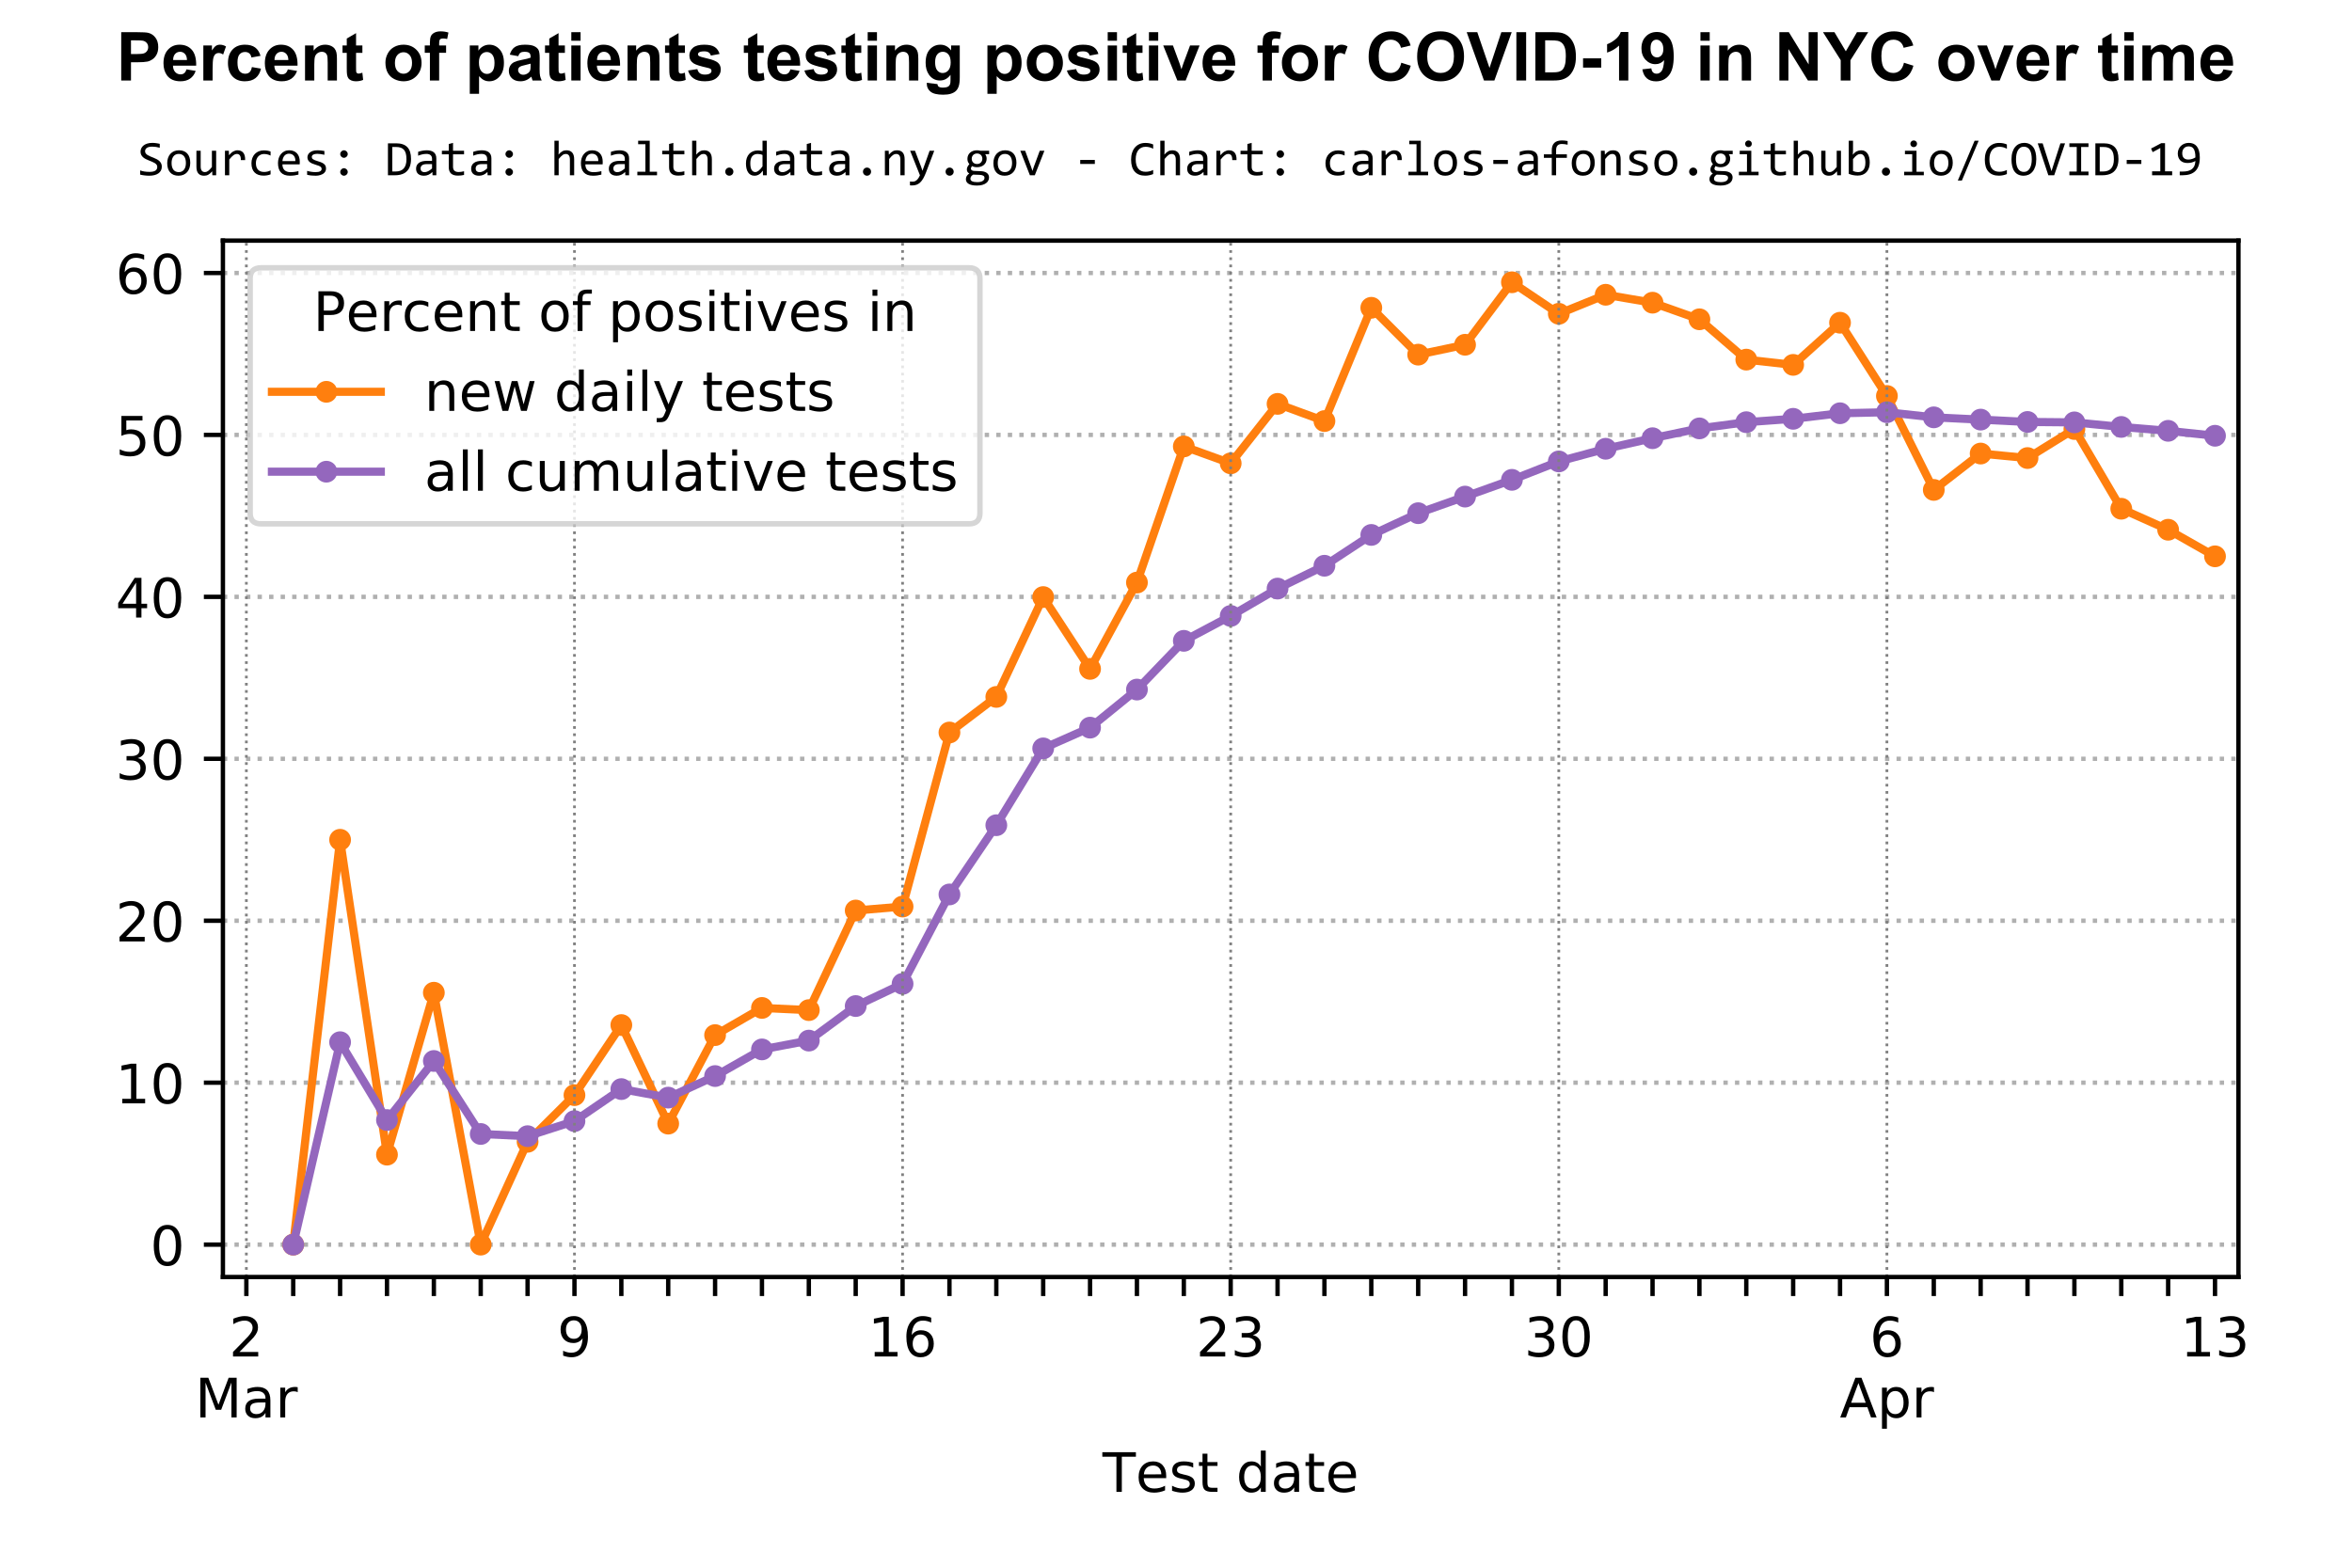 <?xml version="1.0" encoding="utf-8" standalone="no"?>
<!DOCTYPE svg PUBLIC "-//W3C//DTD SVG 1.1//EN"
  "http://www.w3.org/Graphics/SVG/1.1/DTD/svg11.dtd">
<!-- Created with matplotlib (https://matplotlib.org/) -->
<svg height="288pt" version="1.1" viewBox="0 0 432 288" width="432pt" xmlns="http://www.w3.org/2000/svg" xmlns:xlink="http://www.w3.org/1999/xlink">
 <defs>
  <style type="text/css">
*{stroke-linecap:butt;stroke-linejoin:round;}
  </style>
 </defs>
 <g id="figure_1">
  <g id="patch_1">
   <path d="M 0 288 
L 432 288 
L 432 0 
L 0 0 
z
" style="fill:#ffffff;"/>
  </g>
  <g id="axes_1">
   <g id="patch_2">
    <path d="M 40.944 234.6 
L 411.144 234.6 
L 411.144 44.2 
L 40.944 44.2 
z
" style="fill:#ffffff;"/>
   </g>
   <g id="matplotlib.axis_1">
    <g id="xtick_1">
     <g id="line2d_1">
      <defs>
       <path d="M 0 0 
L 0 3.5 
" id="mafbb5d08e0" style="stroke:#000000;stroke-width:0.8;"/>
      </defs>
      <g>
       <use style="stroke:#000000;stroke-width:0.8;" x="45.249" xlink:href="#mafbb5d08e0" y="234.6"/>
      </g>
     </g>
     <g id="text_1">
      <!-- 2 -->
      <defs>
       <path d="M 19.188 8.297 
L 53.609 8.297 
L 53.609 0 
L 7.328 0 
L 7.328 8.297 
Q 12.938 14.109 22.625 23.891 
Q 32.328 33.688 34.812 36.531 
Q 39.547 41.844 41.422 45.531 
Q 43.312 49.219 43.312 52.781 
Q 43.312 58.594 39.234 62.25 
Q 35.156 65.922 28.609 65.922 
Q 23.969 65.922 18.812 64.312 
Q 13.672 62.703 7.812 59.422 
L 7.812 69.391 
Q 13.766 71.781 18.938 73 
Q 24.125 74.219 28.422 74.219 
Q 39.75 74.219 46.484 68.547 
Q 53.219 62.891 53.219 53.422 
Q 53.219 48.922 51.531 44.891 
Q 49.859 40.875 45.406 35.406 
Q 44.188 33.984 37.641 27.219 
Q 31.109 20.453 19.188 8.297 
z
" id="DejaVuSans-50"/>
      </defs>
      <g transform="translate(42.067 249.198)scale(0.1 -0.1)">
       <use xlink:href="#DejaVuSans-50"/>
      </g>
      <!-- Mar -->
      <defs>
       <path d="M 9.812 72.906 
L 24.516 72.906 
L 43.109 23.297 
L 61.812 72.906 
L 76.516 72.906 
L 76.516 0 
L 66.891 0 
L 66.891 64.016 
L 48.094 14.016 
L 38.188 14.016 
L 19.391 64.016 
L 19.391 0 
L 9.812 0 
z
" id="DejaVuSans-77"/>
       <path d="M 34.281 27.484 
Q 23.391 27.484 19.188 25 
Q 14.984 22.516 14.984 16.5 
Q 14.984 11.719 18.141 8.906 
Q 21.297 6.109 26.703 6.109 
Q 34.188 6.109 38.703 11.406 
Q 43.219 16.703 43.219 25.484 
L 43.219 27.484 
z
M 52.203 31.203 
L 52.203 0 
L 43.219 0 
L 43.219 8.297 
Q 40.141 3.328 35.547 0.953 
Q 30.953 -1.422 24.312 -1.422 
Q 15.922 -1.422 10.953 3.297 
Q 6 8.016 6 15.922 
Q 6 25.141 12.172 29.828 
Q 18.359 34.516 30.609 34.516 
L 43.219 34.516 
L 43.219 35.406 
Q 43.219 41.609 39.141 45 
Q 35.062 48.391 27.688 48.391 
Q 23 48.391 18.547 47.266 
Q 14.109 46.141 10.016 43.891 
L 10.016 52.203 
Q 14.938 54.109 19.578 55.047 
Q 24.219 56 28.609 56 
Q 40.484 56 46.344 49.844 
Q 52.203 43.703 52.203 31.203 
z
" id="DejaVuSans-97"/>
       <path d="M 41.109 46.297 
Q 39.594 47.172 37.812 47.578 
Q 36.031 48 33.891 48 
Q 26.266 48 22.188 43.047 
Q 18.109 38.094 18.109 28.812 
L 18.109 0 
L 9.078 0 
L 9.078 54.688 
L 18.109 54.688 
L 18.109 46.188 
Q 20.953 51.172 25.484 53.578 
Q 30.031 56 36.531 56 
Q 37.453 56 38.578 55.875 
Q 39.703 55.766 41.062 55.516 
z
" id="DejaVuSans-114"/>
      </defs>
      <g transform="translate(35.815 260.396)scale(0.1 -0.1)">
       <use xlink:href="#DejaVuSans-77"/>
       <use x="86.279" xlink:href="#DejaVuSans-97"/>
       <use x="147.559" xlink:href="#DejaVuSans-114"/>
      </g>
     </g>
    </g>
    <g id="xtick_2">
     <g id="line2d_2">
      <g>
       <use style="stroke:#000000;stroke-width:0.8;" x="53.858" xlink:href="#mafbb5d08e0" y="234.6"/>
      </g>
     </g>
    </g>
    <g id="xtick_3">
     <g id="line2d_3">
      <g>
       <use style="stroke:#000000;stroke-width:0.8;" x="62.467" xlink:href="#mafbb5d08e0" y="234.6"/>
      </g>
     </g>
    </g>
    <g id="xtick_4">
     <g id="line2d_4">
      <g>
       <use style="stroke:#000000;stroke-width:0.8;" x="71.077" xlink:href="#mafbb5d08e0" y="234.6"/>
      </g>
     </g>
    </g>
    <g id="xtick_5">
     <g id="line2d_5">
      <g>
       <use style="stroke:#000000;stroke-width:0.8;" x="79.686" xlink:href="#mafbb5d08e0" y="234.6"/>
      </g>
     </g>
    </g>
    <g id="xtick_6">
     <g id="line2d_6">
      <g>
       <use style="stroke:#000000;stroke-width:0.8;" x="88.295" xlink:href="#mafbb5d08e0" y="234.6"/>
      </g>
     </g>
    </g>
    <g id="xtick_7">
     <g id="line2d_7">
      <g>
       <use style="stroke:#000000;stroke-width:0.8;" x="96.904" xlink:href="#mafbb5d08e0" y="234.6"/>
      </g>
     </g>
    </g>
    <g id="xtick_8">
     <g id="line2d_8">
      <g>
       <use style="stroke:#000000;stroke-width:0.8;" x="105.514" xlink:href="#mafbb5d08e0" y="234.6"/>
      </g>
     </g>
     <g id="text_2">
      <!-- 9 -->
      <defs>
       <path d="M 10.984 1.516 
L 10.984 10.5 
Q 14.703 8.734 18.5 7.812 
Q 22.312 6.891 25.984 6.891 
Q 35.75 6.891 40.891 13.453 
Q 46.047 20.016 46.781 33.406 
Q 43.953 29.203 39.594 26.953 
Q 35.25 24.703 29.984 24.703 
Q 19.047 24.703 12.672 31.312 
Q 6.297 37.938 6.297 49.422 
Q 6.297 60.641 12.938 67.422 
Q 19.578 74.219 30.609 74.219 
Q 43.266 74.219 49.922 64.516 
Q 56.594 54.828 56.594 36.375 
Q 56.594 19.141 48.406 8.859 
Q 40.234 -1.422 26.422 -1.422 
Q 22.703 -1.422 18.891 -0.688 
Q 15.094 0.047 10.984 1.516 
z
M 30.609 32.422 
Q 37.25 32.422 41.125 36.953 
Q 45.016 41.5 45.016 49.422 
Q 45.016 57.281 41.125 61.844 
Q 37.25 66.406 30.609 66.406 
Q 23.969 66.406 20.094 61.844 
Q 16.219 57.281 16.219 49.422 
Q 16.219 41.5 20.094 36.953 
Q 23.969 32.422 30.609 32.422 
z
" id="DejaVuSans-57"/>
      </defs>
      <g transform="translate(102.333 249.198)scale(0.1 -0.1)">
       <use xlink:href="#DejaVuSans-57"/>
      </g>
     </g>
    </g>
    <g id="xtick_9">
     <g id="line2d_9">
      <g>
       <use style="stroke:#000000;stroke-width:0.8;" x="114.123" xlink:href="#mafbb5d08e0" y="234.6"/>
      </g>
     </g>
    </g>
    <g id="xtick_10">
     <g id="line2d_10">
      <g>
       <use style="stroke:#000000;stroke-width:0.8;" x="122.732" xlink:href="#mafbb5d08e0" y="234.6"/>
      </g>
     </g>
    </g>
    <g id="xtick_11">
     <g id="line2d_11">
      <g>
       <use style="stroke:#000000;stroke-width:0.8;" x="131.342" xlink:href="#mafbb5d08e0" y="234.6"/>
      </g>
     </g>
    </g>
    <g id="xtick_12">
     <g id="line2d_12">
      <g>
       <use style="stroke:#000000;stroke-width:0.8;" x="139.951" xlink:href="#mafbb5d08e0" y="234.6"/>
      </g>
     </g>
    </g>
    <g id="xtick_13">
     <g id="line2d_13">
      <g>
       <use style="stroke:#000000;stroke-width:0.8;" x="148.56" xlink:href="#mafbb5d08e0" y="234.6"/>
      </g>
     </g>
    </g>
    <g id="xtick_14">
     <g id="line2d_14">
      <g>
       <use style="stroke:#000000;stroke-width:0.8;" x="157.17" xlink:href="#mafbb5d08e0" y="234.6"/>
      </g>
     </g>
    </g>
    <g id="xtick_15">
     <g id="line2d_15">
      <g>
       <use style="stroke:#000000;stroke-width:0.8;" x="165.779" xlink:href="#mafbb5d08e0" y="234.6"/>
      </g>
     </g>
     <g id="text_3">
      <!-- 16 -->
      <defs>
       <path d="M 12.406 8.297 
L 28.516 8.297 
L 28.516 63.922 
L 10.984 60.406 
L 10.984 69.391 
L 28.422 72.906 
L 38.281 72.906 
L 38.281 8.297 
L 54.391 8.297 
L 54.391 0 
L 12.406 0 
z
" id="DejaVuSans-49"/>
       <path d="M 33.016 40.375 
Q 26.375 40.375 22.484 35.828 
Q 18.609 31.297 18.609 23.391 
Q 18.609 15.531 22.484 10.953 
Q 26.375 6.391 33.016 6.391 
Q 39.656 6.391 43.531 10.953 
Q 47.406 15.531 47.406 23.391 
Q 47.406 31.297 43.531 35.828 
Q 39.656 40.375 33.016 40.375 
z
M 52.594 71.297 
L 52.594 62.312 
Q 48.875 64.062 45.094 64.984 
Q 41.312 65.922 37.594 65.922 
Q 27.828 65.922 22.672 59.328 
Q 17.531 52.734 16.797 39.406 
Q 19.672 43.656 24.016 45.922 
Q 28.375 48.188 33.594 48.188 
Q 44.578 48.188 50.953 41.516 
Q 57.328 34.859 57.328 23.391 
Q 57.328 12.156 50.688 5.359 
Q 44.047 -1.422 33.016 -1.422 
Q 20.359 -1.422 13.672 8.266 
Q 6.984 17.969 6.984 36.375 
Q 6.984 53.656 15.188 63.938 
Q 23.391 74.219 37.203 74.219 
Q 40.922 74.219 44.703 73.484 
Q 48.484 72.75 52.594 71.297 
z
" id="DejaVuSans-54"/>
      </defs>
      <g transform="translate(159.416 249.198)scale(0.1 -0.1)">
       <use xlink:href="#DejaVuSans-49"/>
       <use x="63.623" xlink:href="#DejaVuSans-54"/>
      </g>
     </g>
    </g>
    <g id="xtick_16">
     <g id="line2d_16">
      <g>
       <use style="stroke:#000000;stroke-width:0.8;" x="174.388" xlink:href="#mafbb5d08e0" y="234.6"/>
      </g>
     </g>
    </g>
    <g id="xtick_17">
     <g id="line2d_17">
      <g>
       <use style="stroke:#000000;stroke-width:0.8;" x="182.997" xlink:href="#mafbb5d08e0" y="234.6"/>
      </g>
     </g>
    </g>
    <g id="xtick_18">
     <g id="line2d_18">
      <g>
       <use style="stroke:#000000;stroke-width:0.8;" x="191.607" xlink:href="#mafbb5d08e0" y="234.6"/>
      </g>
     </g>
    </g>
    <g id="xtick_19">
     <g id="line2d_19">
      <g>
       <use style="stroke:#000000;stroke-width:0.8;" x="200.216" xlink:href="#mafbb5d08e0" y="234.6"/>
      </g>
     </g>
    </g>
    <g id="xtick_20">
     <g id="line2d_20">
      <g>
       <use style="stroke:#000000;stroke-width:0.8;" x="208.825" xlink:href="#mafbb5d08e0" y="234.6"/>
      </g>
     </g>
    </g>
    <g id="xtick_21">
     <g id="line2d_21">
      <g>
       <use style="stroke:#000000;stroke-width:0.8;" x="217.435" xlink:href="#mafbb5d08e0" y="234.6"/>
      </g>
     </g>
    </g>
    <g id="xtick_22">
     <g id="line2d_22">
      <g>
       <use style="stroke:#000000;stroke-width:0.8;" x="226.044" xlink:href="#mafbb5d08e0" y="234.6"/>
      </g>
     </g>
     <g id="text_4">
      <!-- 23 -->
      <defs>
       <path d="M 40.578 39.312 
Q 47.656 37.797 51.625 33 
Q 55.609 28.219 55.609 21.188 
Q 55.609 10.406 48.188 4.484 
Q 40.766 -1.422 27.094 -1.422 
Q 22.516 -1.422 17.656 -0.516 
Q 12.797 0.391 7.625 2.203 
L 7.625 11.719 
Q 11.719 9.328 16.594 8.109 
Q 21.484 6.891 26.812 6.891 
Q 36.078 6.891 40.938 10.547 
Q 45.797 14.203 45.797 21.188 
Q 45.797 27.641 41.281 31.266 
Q 36.766 34.906 28.719 34.906 
L 20.219 34.906 
L 20.219 43.016 
L 29.109 43.016 
Q 36.375 43.016 40.234 45.922 
Q 44.094 48.828 44.094 54.297 
Q 44.094 59.906 40.109 62.906 
Q 36.141 65.922 28.719 65.922 
Q 24.656 65.922 20.016 65.031 
Q 15.375 64.156 9.812 62.312 
L 9.812 71.094 
Q 15.438 72.656 20.344 73.438 
Q 25.25 74.219 29.594 74.219 
Q 40.828 74.219 47.359 69.109 
Q 53.906 64.016 53.906 55.328 
Q 53.906 49.266 50.438 45.094 
Q 46.969 40.922 40.578 39.312 
z
" id="DejaVuSans-51"/>
      </defs>
      <g transform="translate(219.681 249.198)scale(0.1 -0.1)">
       <use xlink:href="#DejaVuSans-50"/>
       <use x="63.623" xlink:href="#DejaVuSans-51"/>
      </g>
     </g>
    </g>
    <g id="xtick_23">
     <g id="line2d_23">
      <g>
       <use style="stroke:#000000;stroke-width:0.8;" x="234.653" xlink:href="#mafbb5d08e0" y="234.6"/>
      </g>
     </g>
    </g>
    <g id="xtick_24">
     <g id="line2d_24">
      <g>
       <use style="stroke:#000000;stroke-width:0.8;" x="243.263" xlink:href="#mafbb5d08e0" y="234.6"/>
      </g>
     </g>
    </g>
    <g id="xtick_25">
     <g id="line2d_25">
      <g>
       <use style="stroke:#000000;stroke-width:0.8;" x="251.872" xlink:href="#mafbb5d08e0" y="234.6"/>
      </g>
     </g>
    </g>
    <g id="xtick_26">
     <g id="line2d_26">
      <g>
       <use style="stroke:#000000;stroke-width:0.8;" x="260.481" xlink:href="#mafbb5d08e0" y="234.6"/>
      </g>
     </g>
    </g>
    <g id="xtick_27">
     <g id="line2d_27">
      <g>
       <use style="stroke:#000000;stroke-width:0.8;" x="269.091" xlink:href="#mafbb5d08e0" y="234.6"/>
      </g>
     </g>
    </g>
    <g id="xtick_28">
     <g id="line2d_28">
      <g>
       <use style="stroke:#000000;stroke-width:0.8;" x="277.7" xlink:href="#mafbb5d08e0" y="234.6"/>
      </g>
     </g>
    </g>
    <g id="xtick_29">
     <g id="line2d_29">
      <g>
       <use style="stroke:#000000;stroke-width:0.8;" x="286.309" xlink:href="#mafbb5d08e0" y="234.6"/>
      </g>
     </g>
     <g id="text_5">
      <!-- 30 -->
      <defs>
       <path d="M 31.781 66.406 
Q 24.172 66.406 20.328 58.906 
Q 16.5 51.422 16.5 36.375 
Q 16.5 21.391 20.328 13.891 
Q 24.172 6.391 31.781 6.391 
Q 39.453 6.391 43.281 13.891 
Q 47.125 21.391 47.125 36.375 
Q 47.125 51.422 43.281 58.906 
Q 39.453 66.406 31.781 66.406 
z
M 31.781 74.219 
Q 44.047 74.219 50.516 64.516 
Q 56.984 54.828 56.984 36.375 
Q 56.984 17.969 50.516 8.266 
Q 44.047 -1.422 31.781 -1.422 
Q 19.531 -1.422 13.062 8.266 
Q 6.594 17.969 6.594 36.375 
Q 6.594 54.828 13.062 64.516 
Q 19.531 74.219 31.781 74.219 
z
" id="DejaVuSans-48"/>
      </defs>
      <g transform="translate(279.947 249.198)scale(0.1 -0.1)">
       <use xlink:href="#DejaVuSans-51"/>
       <use x="63.623" xlink:href="#DejaVuSans-48"/>
      </g>
     </g>
    </g>
    <g id="xtick_30">
     <g id="line2d_30">
      <g>
       <use style="stroke:#000000;stroke-width:0.8;" x="294.918" xlink:href="#mafbb5d08e0" y="234.6"/>
      </g>
     </g>
    </g>
    <g id="xtick_31">
     <g id="line2d_31">
      <g>
       <use style="stroke:#000000;stroke-width:0.8;" x="303.528" xlink:href="#mafbb5d08e0" y="234.6"/>
      </g>
     </g>
    </g>
    <g id="xtick_32">
     <g id="line2d_32">
      <g>
       <use style="stroke:#000000;stroke-width:0.8;" x="312.137" xlink:href="#mafbb5d08e0" y="234.6"/>
      </g>
     </g>
    </g>
    <g id="xtick_33">
     <g id="line2d_33">
      <g>
       <use style="stroke:#000000;stroke-width:0.8;" x="320.746" xlink:href="#mafbb5d08e0" y="234.6"/>
      </g>
     </g>
    </g>
    <g id="xtick_34">
     <g id="line2d_34">
      <g>
       <use style="stroke:#000000;stroke-width:0.8;" x="329.356" xlink:href="#mafbb5d08e0" y="234.6"/>
      </g>
     </g>
    </g>
    <g id="xtick_35">
     <g id="line2d_35">
      <g>
       <use style="stroke:#000000;stroke-width:0.8;" x="337.965" xlink:href="#mafbb5d08e0" y="234.6"/>
      </g>
     </g>
    </g>
    <g id="xtick_36">
     <g id="line2d_36">
      <g>
       <use style="stroke:#000000;stroke-width:0.8;" x="346.574" xlink:href="#mafbb5d08e0" y="234.6"/>
      </g>
     </g>
     <g id="text_6">
      <!-- 6 -->
      <g transform="translate(343.393 249.198)scale(0.1 -0.1)">
       <use xlink:href="#DejaVuSans-54"/>
      </g>
      <!-- Apr -->
      <defs>
       <path d="M 34.188 63.188 
L 20.797 26.906 
L 47.609 26.906 
z
M 28.609 72.906 
L 39.797 72.906 
L 67.578 0 
L 57.328 0 
L 50.688 18.703 
L 17.828 18.703 
L 11.188 0 
L 0.781 0 
z
" id="DejaVuSans-65"/>
       <path d="M 18.109 8.203 
L 18.109 -20.797 
L 9.078 -20.797 
L 9.078 54.688 
L 18.109 54.688 
L 18.109 46.391 
Q 20.953 51.266 25.266 53.625 
Q 29.594 56 35.594 56 
Q 45.562 56 51.781 48.094 
Q 58.016 40.188 58.016 27.297 
Q 58.016 14.406 51.781 6.484 
Q 45.562 -1.422 35.594 -1.422 
Q 29.594 -1.422 25.266 0.953 
Q 20.953 3.328 18.109 8.203 
z
M 48.688 27.297 
Q 48.688 37.203 44.609 42.844 
Q 40.531 48.484 33.406 48.484 
Q 26.266 48.484 22.188 42.844 
Q 18.109 37.203 18.109 27.297 
Q 18.109 17.391 22.188 11.75 
Q 26.266 6.109 33.406 6.109 
Q 40.531 6.109 44.609 11.75 
Q 48.688 17.391 48.688 27.297 
z
" id="DejaVuSans-112"/>
      </defs>
      <g transform="translate(337.924 260.396)scale(0.1 -0.1)">
       <use xlink:href="#DejaVuSans-65"/>
       <use x="68.408" xlink:href="#DejaVuSans-112"/>
       <use x="131.885" xlink:href="#DejaVuSans-114"/>
      </g>
     </g>
    </g>
    <g id="xtick_37">
     <g id="line2d_37">
      <g>
       <use style="stroke:#000000;stroke-width:0.8;" x="355.184" xlink:href="#mafbb5d08e0" y="234.6"/>
      </g>
     </g>
    </g>
    <g id="xtick_38">
     <g id="line2d_38">
      <g>
       <use style="stroke:#000000;stroke-width:0.8;" x="363.793" xlink:href="#mafbb5d08e0" y="234.6"/>
      </g>
     </g>
    </g>
    <g id="xtick_39">
     <g id="line2d_39">
      <g>
       <use style="stroke:#000000;stroke-width:0.8;" x="372.402" xlink:href="#mafbb5d08e0" y="234.6"/>
      </g>
     </g>
    </g>
    <g id="xtick_40">
     <g id="line2d_40">
      <g>
       <use style="stroke:#000000;stroke-width:0.8;" x="381.011" xlink:href="#mafbb5d08e0" y="234.6"/>
      </g>
     </g>
    </g>
    <g id="xtick_41">
     <g id="line2d_41">
      <g>
       <use style="stroke:#000000;stroke-width:0.8;" x="389.621" xlink:href="#mafbb5d08e0" y="234.6"/>
      </g>
     </g>
    </g>
    <g id="xtick_42">
     <g id="line2d_42">
      <g>
       <use style="stroke:#000000;stroke-width:0.8;" x="398.23" xlink:href="#mafbb5d08e0" y="234.6"/>
      </g>
     </g>
    </g>
    <g id="xtick_43">
     <g id="line2d_43">
      <g>
       <use style="stroke:#000000;stroke-width:0.8;" x="406.839" xlink:href="#mafbb5d08e0" y="234.6"/>
      </g>
     </g>
     <g id="text_7">
      <!-- 13 -->
      <g transform="translate(400.477 249.198)scale(0.1 -0.1)">
       <use xlink:href="#DejaVuSans-49"/>
       <use x="63.623" xlink:href="#DejaVuSans-51"/>
      </g>
     </g>
    </g>
    <g id="text_8">
     <!-- Test date -->
     <defs>
      <path d="M -0.297 72.906 
L 61.375 72.906 
L 61.375 64.594 
L 35.5 64.594 
L 35.5 0 
L 25.594 0 
L 25.594 64.594 
L -0.297 64.594 
z
" id="DejaVuSans-84"/>
      <path d="M 56.203 29.594 
L 56.203 25.203 
L 14.891 25.203 
Q 15.484 15.922 20.484 11.062 
Q 25.484 6.203 34.422 6.203 
Q 39.594 6.203 44.453 7.469 
Q 49.312 8.734 54.109 11.281 
L 54.109 2.781 
Q 49.266 0.734 44.188 -0.344 
Q 39.109 -1.422 33.891 -1.422 
Q 20.797 -1.422 13.156 6.188 
Q 5.516 13.812 5.516 26.812 
Q 5.516 40.234 12.766 48.109 
Q 20.016 56 32.328 56 
Q 43.359 56 49.781 48.891 
Q 56.203 41.797 56.203 29.594 
z
M 47.219 32.234 
Q 47.125 39.594 43.094 43.984 
Q 39.062 48.391 32.422 48.391 
Q 24.906 48.391 20.391 44.141 
Q 15.875 39.891 15.188 32.172 
z
" id="DejaVuSans-101"/>
      <path d="M 44.281 53.078 
L 44.281 44.578 
Q 40.484 46.531 36.375 47.5 
Q 32.281 48.484 27.875 48.484 
Q 21.188 48.484 17.844 46.438 
Q 14.5 44.391 14.5 40.281 
Q 14.5 37.156 16.891 35.375 
Q 19.281 33.594 26.516 31.984 
L 29.594 31.297 
Q 39.156 29.25 43.188 25.516 
Q 47.219 21.781 47.219 15.094 
Q 47.219 7.469 41.188 3.016 
Q 35.156 -1.422 24.609 -1.422 
Q 20.219 -1.422 15.453 -0.562 
Q 10.688 0.297 5.422 2 
L 5.422 11.281 
Q 10.406 8.688 15.234 7.391 
Q 20.062 6.109 24.812 6.109 
Q 31.156 6.109 34.562 8.281 
Q 37.984 10.453 37.984 14.406 
Q 37.984 18.062 35.516 20.016 
Q 33.062 21.969 24.703 23.781 
L 21.578 24.516 
Q 13.234 26.266 9.516 29.906 
Q 5.812 33.547 5.812 39.891 
Q 5.812 47.609 11.281 51.797 
Q 16.75 56 26.812 56 
Q 31.781 56 36.172 55.266 
Q 40.578 54.547 44.281 53.078 
z
" id="DejaVuSans-115"/>
      <path d="M 18.312 70.219 
L 18.312 54.688 
L 36.812 54.688 
L 36.812 47.703 
L 18.312 47.703 
L 18.312 18.016 
Q 18.312 11.328 20.141 9.422 
Q 21.969 7.516 27.594 7.516 
L 36.812 7.516 
L 36.812 0 
L 27.594 0 
Q 17.188 0 13.234 3.875 
Q 9.281 7.766 9.281 18.016 
L 9.281 47.703 
L 2.688 47.703 
L 2.688 54.688 
L 9.281 54.688 
L 9.281 70.219 
z
" id="DejaVuSans-116"/>
      <path id="DejaVuSans-32"/>
      <path d="M 45.406 46.391 
L 45.406 75.984 
L 54.391 75.984 
L 54.391 0 
L 45.406 0 
L 45.406 8.203 
Q 42.578 3.328 38.25 0.953 
Q 33.938 -1.422 27.875 -1.422 
Q 17.969 -1.422 11.734 6.484 
Q 5.516 14.406 5.516 27.297 
Q 5.516 40.188 11.734 48.094 
Q 17.969 56 27.875 56 
Q 33.938 56 38.25 53.625 
Q 42.578 51.266 45.406 46.391 
z
M 14.797 27.297 
Q 14.797 17.391 18.875 11.75 
Q 22.953 6.109 30.078 6.109 
Q 37.203 6.109 41.297 11.75 
Q 45.406 17.391 45.406 27.297 
Q 45.406 37.203 41.297 42.844 
Q 37.203 48.484 30.078 48.484 
Q 22.953 48.484 18.875 42.844 
Q 14.797 37.203 14.797 27.297 
z
" id="DejaVuSans-100"/>
     </defs>
     <g transform="translate(202.498 274.074)scale(0.1 -0.1)">
      <use xlink:href="#DejaVuSans-84"/>
      <use x="60.818" xlink:href="#DejaVuSans-101"/>
      <use x="122.342" xlink:href="#DejaVuSans-115"/>
      <use x="174.441" xlink:href="#DejaVuSans-116"/>
      <use x="213.65" xlink:href="#DejaVuSans-32"/>
      <use x="245.438" xlink:href="#DejaVuSans-100"/>
      <use x="308.914" xlink:href="#DejaVuSans-97"/>
      <use x="370.193" xlink:href="#DejaVuSans-116"/>
      <use x="409.402" xlink:href="#DejaVuSans-101"/>
     </g>
    </g>
   </g>
   <g id="matplotlib.axis_2">
    <g id="ytick_1">
     <g id="line2d_44">
      <path clip-path="url(#paa14cedc96)" d="M 40.944 228.65 
L 411.144 228.65 
" style="fill:none;stroke:#b0b0b0;stroke-dasharray:0.8,1.32;stroke-dashoffset:0;stroke-width:0.8;"/>
     </g>
     <g id="line2d_45">
      <defs>
       <path d="M 0 0 
L -3.5 0 
" id="m2661fda967" style="stroke:#000000;stroke-width:0.8;"/>
      </defs>
      <g>
       <use style="stroke:#000000;stroke-width:0.8;" x="40.944" xlink:href="#m2661fda967" y="228.65"/>
      </g>
     </g>
     <g id="text_9">
      <!-- 0 -->
      <g transform="translate(27.581 232.449)scale(0.1 -0.1)">
       <use xlink:href="#DejaVuSans-48"/>
      </g>
     </g>
    </g>
    <g id="ytick_2">
     <g id="line2d_46">
      <path clip-path="url(#paa14cedc96)" d="M 40.944 198.9 
L 411.144 198.9 
" style="fill:none;stroke:#b0b0b0;stroke-dasharray:0.8,1.32;stroke-dashoffset:0;stroke-width:0.8;"/>
     </g>
     <g id="line2d_47">
      <g>
       <use style="stroke:#000000;stroke-width:0.8;" x="40.944" xlink:href="#m2661fda967" y="198.9"/>
      </g>
     </g>
     <g id="text_10">
      <!-- 10 -->
      <g transform="translate(21.219 202.699)scale(0.1 -0.1)">
       <use xlink:href="#DejaVuSans-49"/>
       <use x="63.623" xlink:href="#DejaVuSans-48"/>
      </g>
     </g>
    </g>
    <g id="ytick_3">
     <g id="line2d_48">
      <path clip-path="url(#paa14cedc96)" d="M 40.944 169.15 
L 411.144 169.15 
" style="fill:none;stroke:#b0b0b0;stroke-dasharray:0.8,1.32;stroke-dashoffset:0;stroke-width:0.8;"/>
     </g>
     <g id="line2d_49">
      <g>
       <use style="stroke:#000000;stroke-width:0.8;" x="40.944" xlink:href="#m2661fda967" y="169.15"/>
      </g>
     </g>
     <g id="text_11">
      <!-- 20 -->
      <g transform="translate(21.219 172.949)scale(0.1 -0.1)">
       <use xlink:href="#DejaVuSans-50"/>
       <use x="63.623" xlink:href="#DejaVuSans-48"/>
      </g>
     </g>
    </g>
    <g id="ytick_4">
     <g id="line2d_50">
      <path clip-path="url(#paa14cedc96)" d="M 40.944 139.4 
L 411.144 139.4 
" style="fill:none;stroke:#b0b0b0;stroke-dasharray:0.8,1.32;stroke-dashoffset:0;stroke-width:0.8;"/>
     </g>
     <g id="line2d_51">
      <g>
       <use style="stroke:#000000;stroke-width:0.8;" x="40.944" xlink:href="#m2661fda967" y="139.4"/>
      </g>
     </g>
     <g id="text_12">
      <!-- 30 -->
      <g transform="translate(21.219 143.199)scale(0.1 -0.1)">
       <use xlink:href="#DejaVuSans-51"/>
       <use x="63.623" xlink:href="#DejaVuSans-48"/>
      </g>
     </g>
    </g>
    <g id="ytick_5">
     <g id="line2d_52">
      <path clip-path="url(#paa14cedc96)" d="M 40.944 109.65 
L 411.144 109.65 
" style="fill:none;stroke:#b0b0b0;stroke-dasharray:0.8,1.32;stroke-dashoffset:0;stroke-width:0.8;"/>
     </g>
     <g id="line2d_53">
      <g>
       <use style="stroke:#000000;stroke-width:0.8;" x="40.944" xlink:href="#m2661fda967" y="109.65"/>
      </g>
     </g>
     <g id="text_13">
      <!-- 40 -->
      <defs>
       <path d="M 37.797 64.312 
L 12.891 25.391 
L 37.797 25.391 
z
M 35.203 72.906 
L 47.609 72.906 
L 47.609 25.391 
L 58.016 25.391 
L 58.016 17.188 
L 47.609 17.188 
L 47.609 0 
L 37.797 0 
L 37.797 17.188 
L 4.891 17.188 
L 4.891 26.703 
z
" id="DejaVuSans-52"/>
      </defs>
      <g transform="translate(21.219 113.449)scale(0.1 -0.1)">
       <use xlink:href="#DejaVuSans-52"/>
       <use x="63.623" xlink:href="#DejaVuSans-48"/>
      </g>
     </g>
    </g>
    <g id="ytick_6">
     <g id="line2d_54">
      <path clip-path="url(#paa14cedc96)" d="M 40.944 79.9 
L 411.144 79.9 
" style="fill:none;stroke:#b0b0b0;stroke-dasharray:0.8,1.32;stroke-dashoffset:0;stroke-width:0.8;"/>
     </g>
     <g id="line2d_55">
      <g>
       <use style="stroke:#000000;stroke-width:0.8;" x="40.944" xlink:href="#m2661fda967" y="79.9"/>
      </g>
     </g>
     <g id="text_14">
      <!-- 50 -->
      <defs>
       <path d="M 10.797 72.906 
L 49.516 72.906 
L 49.516 64.594 
L 19.828 64.594 
L 19.828 46.734 
Q 21.969 47.469 24.109 47.828 
Q 26.266 48.188 28.422 48.188 
Q 40.625 48.188 47.75 41.5 
Q 54.891 34.812 54.891 23.391 
Q 54.891 11.625 47.562 5.094 
Q 40.234 -1.422 26.906 -1.422 
Q 22.312 -1.422 17.547 -0.641 
Q 12.797 0.141 7.719 1.703 
L 7.719 11.625 
Q 12.109 9.234 16.797 8.062 
Q 21.484 6.891 26.703 6.891 
Q 35.156 6.891 40.078 11.328 
Q 45.016 15.766 45.016 23.391 
Q 45.016 31 40.078 35.438 
Q 35.156 39.891 26.703 39.891 
Q 22.75 39.891 18.812 39.016 
Q 14.891 38.141 10.797 36.281 
z
" id="DejaVuSans-53"/>
      </defs>
      <g transform="translate(21.219 83.699)scale(0.1 -0.1)">
       <use xlink:href="#DejaVuSans-53"/>
       <use x="63.623" xlink:href="#DejaVuSans-48"/>
      </g>
     </g>
    </g>
    <g id="ytick_7">
     <g id="line2d_56">
      <path clip-path="url(#paa14cedc96)" d="M 40.944 50.15 
L 411.144 50.15 
" style="fill:none;stroke:#b0b0b0;stroke-dasharray:0.8,1.32;stroke-dashoffset:0;stroke-width:0.8;"/>
     </g>
     <g id="line2d_57">
      <g>
       <use style="stroke:#000000;stroke-width:0.8;" x="40.944" xlink:href="#m2661fda967" y="50.15"/>
      </g>
     </g>
     <g id="text_15">
      <!-- 60 -->
      <g transform="translate(21.219 53.949)scale(0.1 -0.1)">
       <use xlink:href="#DejaVuSans-54"/>
       <use x="63.623" xlink:href="#DejaVuSans-48"/>
      </g>
     </g>
    </g>
   </g>
   <g id="line2d_58">
    <path clip-path="url(#paa14cedc96)" d="M 53.858 228.65 
L 62.467 154.275 
L 71.077 212.122 
L 79.686 182.372 
L 88.295 228.65 
L 96.904 209.761 
L 105.514 201.188 
L 114.123 188.311 
L 122.732 206.423 
L 131.342 190.159 
L 139.951 185.166 
L 148.56 185.568 
L 157.17 167.273 
L 165.779 166.546 
L 174.388 134.568 
L 182.997 128.03 
L 191.607 109.687 
L 200.216 122.881 
L 208.825 107.022 
L 217.435 82.014 
L 226.044 85.119 
L 234.653 74.197 
L 243.263 77.355 
L 251.872 56.544 
L 260.481 65.152 
L 269.091 63.336 
L 277.7 51.858 
L 286.309 57.645 
L 294.918 54.151 
L 303.528 55.607 
L 312.137 58.659 
L 320.746 66.067 
L 329.356 67.031 
L 337.965 59.288 
L 346.574 72.744 
L 355.184 90.002 
L 363.793 83.321 
L 372.402 84.149 
L 381.011 78.812 
L 389.621 93.46 
L 398.23 97.319 
L 406.839 102.204 
" style="fill:none;stroke:#ff7f0e;stroke-linecap:square;stroke-width:1.5;"/>
    <defs>
     <path d="M 0 1.5 
C 0.398 1.5 0.779 1.342 1.061 1.061 
C 1.342 0.779 1.5 0.398 1.5 0 
C 1.5 -0.398 1.342 -0.779 1.061 -1.061 
C 0.779 -1.342 0.398 -1.5 0 -1.5 
C -0.398 -1.5 -0.779 -1.342 -1.061 -1.061 
C -1.342 -0.779 -1.5 -0.398 -1.5 0 
C -1.5 0.398 -1.342 0.779 -1.061 1.061 
C -0.779 1.342 -0.398 1.5 0 1.5 
z
" id="mf3d360b688" style="stroke:#ff7f0e;"/>
    </defs>
    <g clip-path="url(#paa14cedc96)">
     <use style="fill:#ff7f0e;stroke:#ff7f0e;" x="53.858" xlink:href="#mf3d360b688" y="228.65"/>
     <use style="fill:#ff7f0e;stroke:#ff7f0e;" x="62.467" xlink:href="#mf3d360b688" y="154.275"/>
     <use style="fill:#ff7f0e;stroke:#ff7f0e;" x="71.077" xlink:href="#mf3d360b688" y="212.122"/>
     <use style="fill:#ff7f0e;stroke:#ff7f0e;" x="79.686" xlink:href="#mf3d360b688" y="182.372"/>
     <use style="fill:#ff7f0e;stroke:#ff7f0e;" x="88.295" xlink:href="#mf3d360b688" y="228.65"/>
     <use style="fill:#ff7f0e;stroke:#ff7f0e;" x="96.904" xlink:href="#mf3d360b688" y="209.761"/>
     <use style="fill:#ff7f0e;stroke:#ff7f0e;" x="105.514" xlink:href="#mf3d360b688" y="201.188"/>
     <use style="fill:#ff7f0e;stroke:#ff7f0e;" x="114.123" xlink:href="#mf3d360b688" y="188.311"/>
     <use style="fill:#ff7f0e;stroke:#ff7f0e;" x="122.732" xlink:href="#mf3d360b688" y="206.423"/>
     <use style="fill:#ff7f0e;stroke:#ff7f0e;" x="131.342" xlink:href="#mf3d360b688" y="190.159"/>
     <use style="fill:#ff7f0e;stroke:#ff7f0e;" x="139.951" xlink:href="#mf3d360b688" y="185.166"/>
     <use style="fill:#ff7f0e;stroke:#ff7f0e;" x="148.56" xlink:href="#mf3d360b688" y="185.568"/>
     <use style="fill:#ff7f0e;stroke:#ff7f0e;" x="157.17" xlink:href="#mf3d360b688" y="167.273"/>
     <use style="fill:#ff7f0e;stroke:#ff7f0e;" x="165.779" xlink:href="#mf3d360b688" y="166.546"/>
     <use style="fill:#ff7f0e;stroke:#ff7f0e;" x="174.388" xlink:href="#mf3d360b688" y="134.568"/>
     <use style="fill:#ff7f0e;stroke:#ff7f0e;" x="182.997" xlink:href="#mf3d360b688" y="128.03"/>
     <use style="fill:#ff7f0e;stroke:#ff7f0e;" x="191.607" xlink:href="#mf3d360b688" y="109.687"/>
     <use style="fill:#ff7f0e;stroke:#ff7f0e;" x="200.216" xlink:href="#mf3d360b688" y="122.881"/>
     <use style="fill:#ff7f0e;stroke:#ff7f0e;" x="208.825" xlink:href="#mf3d360b688" y="107.022"/>
     <use style="fill:#ff7f0e;stroke:#ff7f0e;" x="217.435" xlink:href="#mf3d360b688" y="82.014"/>
     <use style="fill:#ff7f0e;stroke:#ff7f0e;" x="226.044" xlink:href="#mf3d360b688" y="85.119"/>
     <use style="fill:#ff7f0e;stroke:#ff7f0e;" x="234.653" xlink:href="#mf3d360b688" y="74.197"/>
     <use style="fill:#ff7f0e;stroke:#ff7f0e;" x="243.263" xlink:href="#mf3d360b688" y="77.355"/>
     <use style="fill:#ff7f0e;stroke:#ff7f0e;" x="251.872" xlink:href="#mf3d360b688" y="56.544"/>
     <use style="fill:#ff7f0e;stroke:#ff7f0e;" x="260.481" xlink:href="#mf3d360b688" y="65.152"/>
     <use style="fill:#ff7f0e;stroke:#ff7f0e;" x="269.091" xlink:href="#mf3d360b688" y="63.336"/>
     <use style="fill:#ff7f0e;stroke:#ff7f0e;" x="277.7" xlink:href="#mf3d360b688" y="51.858"/>
     <use style="fill:#ff7f0e;stroke:#ff7f0e;" x="286.309" xlink:href="#mf3d360b688" y="57.645"/>
     <use style="fill:#ff7f0e;stroke:#ff7f0e;" x="294.918" xlink:href="#mf3d360b688" y="54.151"/>
     <use style="fill:#ff7f0e;stroke:#ff7f0e;" x="303.528" xlink:href="#mf3d360b688" y="55.607"/>
     <use style="fill:#ff7f0e;stroke:#ff7f0e;" x="312.137" xlink:href="#mf3d360b688" y="58.659"/>
     <use style="fill:#ff7f0e;stroke:#ff7f0e;" x="320.746" xlink:href="#mf3d360b688" y="66.067"/>
     <use style="fill:#ff7f0e;stroke:#ff7f0e;" x="329.356" xlink:href="#mf3d360b688" y="67.031"/>
     <use style="fill:#ff7f0e;stroke:#ff7f0e;" x="337.965" xlink:href="#mf3d360b688" y="59.288"/>
     <use style="fill:#ff7f0e;stroke:#ff7f0e;" x="346.574" xlink:href="#mf3d360b688" y="72.744"/>
     <use style="fill:#ff7f0e;stroke:#ff7f0e;" x="355.184" xlink:href="#mf3d360b688" y="90.002"/>
     <use style="fill:#ff7f0e;stroke:#ff7f0e;" x="363.793" xlink:href="#mf3d360b688" y="83.321"/>
     <use style="fill:#ff7f0e;stroke:#ff7f0e;" x="372.402" xlink:href="#mf3d360b688" y="84.149"/>
     <use style="fill:#ff7f0e;stroke:#ff7f0e;" x="381.011" xlink:href="#mf3d360b688" y="78.812"/>
     <use style="fill:#ff7f0e;stroke:#ff7f0e;" x="389.621" xlink:href="#mf3d360b688" y="93.46"/>
     <use style="fill:#ff7f0e;stroke:#ff7f0e;" x="398.23" xlink:href="#mf3d360b688" y="97.319"/>
     <use style="fill:#ff7f0e;stroke:#ff7f0e;" x="406.839" xlink:href="#mf3d360b688" y="102.204"/>
    </g>
   </g>
   <g id="line2d_59">
    <path clip-path="url(#paa14cedc96)" d="M 53.858 228.65 
L 62.467 191.463 
L 71.077 205.765 
L 79.686 194.913 
L 88.295 208.324 
L 96.904 208.728 
L 105.514 205.959 
L 114.123 200.077 
L 122.732 201.643 
L 131.342 197.683 
L 139.951 192.788 
L 148.56 191.169 
L 157.17 184.821 
L 165.779 180.743 
L 174.388 164.32 
L 182.997 151.601 
L 191.607 137.487 
L 200.216 133.677 
L 208.825 126.68 
L 217.435 117.729 
L 226.044 113.153 
L 234.653 108.127 
L 243.263 103.933 
L 251.872 98.272 
L 260.481 94.278 
L 269.091 91.23 
L 277.7 88.151 
L 286.309 84.768 
L 294.918 82.443 
L 303.528 80.505 
L 312.137 78.701 
L 320.746 77.561 
L 329.356 76.94 
L 337.965 75.919 
L 346.574 75.729 
L 355.184 76.671 
L 363.793 77.087 
L 372.402 77.516 
L 381.011 77.594 
L 389.621 78.431 
L 398.23 79.147 
L 406.839 80.055 
" style="fill:none;stroke:#9467bd;stroke-linecap:square;stroke-width:1.5;"/>
    <defs>
     <path d="M 0 1.5 
C 0.398 1.5 0.779 1.342 1.061 1.061 
C 1.342 0.779 1.5 0.398 1.5 0 
C 1.5 -0.398 1.342 -0.779 1.061 -1.061 
C 0.779 -1.342 0.398 -1.5 0 -1.5 
C -0.398 -1.5 -0.779 -1.342 -1.061 -1.061 
C -1.342 -0.779 -1.5 -0.398 -1.5 0 
C -1.5 0.398 -1.342 0.779 -1.061 1.061 
C -0.779 1.342 -0.398 1.5 0 1.5 
z
" id="m3522e0a0eb" style="stroke:#9467bd;"/>
    </defs>
    <g clip-path="url(#paa14cedc96)">
     <use style="fill:#9467bd;stroke:#9467bd;" x="53.858" xlink:href="#m3522e0a0eb" y="228.65"/>
     <use style="fill:#9467bd;stroke:#9467bd;" x="62.467" xlink:href="#m3522e0a0eb" y="191.463"/>
     <use style="fill:#9467bd;stroke:#9467bd;" x="71.077" xlink:href="#m3522e0a0eb" y="205.765"/>
     <use style="fill:#9467bd;stroke:#9467bd;" x="79.686" xlink:href="#m3522e0a0eb" y="194.913"/>
     <use style="fill:#9467bd;stroke:#9467bd;" x="88.295" xlink:href="#m3522e0a0eb" y="208.324"/>
     <use style="fill:#9467bd;stroke:#9467bd;" x="96.904" xlink:href="#m3522e0a0eb" y="208.728"/>
     <use style="fill:#9467bd;stroke:#9467bd;" x="105.514" xlink:href="#m3522e0a0eb" y="205.959"/>
     <use style="fill:#9467bd;stroke:#9467bd;" x="114.123" xlink:href="#m3522e0a0eb" y="200.077"/>
     <use style="fill:#9467bd;stroke:#9467bd;" x="122.732" xlink:href="#m3522e0a0eb" y="201.643"/>
     <use style="fill:#9467bd;stroke:#9467bd;" x="131.342" xlink:href="#m3522e0a0eb" y="197.683"/>
     <use style="fill:#9467bd;stroke:#9467bd;" x="139.951" xlink:href="#m3522e0a0eb" y="192.788"/>
     <use style="fill:#9467bd;stroke:#9467bd;" x="148.56" xlink:href="#m3522e0a0eb" y="191.169"/>
     <use style="fill:#9467bd;stroke:#9467bd;" x="157.17" xlink:href="#m3522e0a0eb" y="184.821"/>
     <use style="fill:#9467bd;stroke:#9467bd;" x="165.779" xlink:href="#m3522e0a0eb" y="180.743"/>
     <use style="fill:#9467bd;stroke:#9467bd;" x="174.388" xlink:href="#m3522e0a0eb" y="164.32"/>
     <use style="fill:#9467bd;stroke:#9467bd;" x="182.997" xlink:href="#m3522e0a0eb" y="151.601"/>
     <use style="fill:#9467bd;stroke:#9467bd;" x="191.607" xlink:href="#m3522e0a0eb" y="137.487"/>
     <use style="fill:#9467bd;stroke:#9467bd;" x="200.216" xlink:href="#m3522e0a0eb" y="133.677"/>
     <use style="fill:#9467bd;stroke:#9467bd;" x="208.825" xlink:href="#m3522e0a0eb" y="126.68"/>
     <use style="fill:#9467bd;stroke:#9467bd;" x="217.435" xlink:href="#m3522e0a0eb" y="117.729"/>
     <use style="fill:#9467bd;stroke:#9467bd;" x="226.044" xlink:href="#m3522e0a0eb" y="113.153"/>
     <use style="fill:#9467bd;stroke:#9467bd;" x="234.653" xlink:href="#m3522e0a0eb" y="108.127"/>
     <use style="fill:#9467bd;stroke:#9467bd;" x="243.263" xlink:href="#m3522e0a0eb" y="103.933"/>
     <use style="fill:#9467bd;stroke:#9467bd;" x="251.872" xlink:href="#m3522e0a0eb" y="98.272"/>
     <use style="fill:#9467bd;stroke:#9467bd;" x="260.481" xlink:href="#m3522e0a0eb" y="94.278"/>
     <use style="fill:#9467bd;stroke:#9467bd;" x="269.091" xlink:href="#m3522e0a0eb" y="91.23"/>
     <use style="fill:#9467bd;stroke:#9467bd;" x="277.7" xlink:href="#m3522e0a0eb" y="88.151"/>
     <use style="fill:#9467bd;stroke:#9467bd;" x="286.309" xlink:href="#m3522e0a0eb" y="84.768"/>
     <use style="fill:#9467bd;stroke:#9467bd;" x="294.918" xlink:href="#m3522e0a0eb" y="82.443"/>
     <use style="fill:#9467bd;stroke:#9467bd;" x="303.528" xlink:href="#m3522e0a0eb" y="80.505"/>
     <use style="fill:#9467bd;stroke:#9467bd;" x="312.137" xlink:href="#m3522e0a0eb" y="78.701"/>
     <use style="fill:#9467bd;stroke:#9467bd;" x="320.746" xlink:href="#m3522e0a0eb" y="77.561"/>
     <use style="fill:#9467bd;stroke:#9467bd;" x="329.356" xlink:href="#m3522e0a0eb" y="76.94"/>
     <use style="fill:#9467bd;stroke:#9467bd;" x="337.965" xlink:href="#m3522e0a0eb" y="75.919"/>
     <use style="fill:#9467bd;stroke:#9467bd;" x="346.574" xlink:href="#m3522e0a0eb" y="75.729"/>
     <use style="fill:#9467bd;stroke:#9467bd;" x="355.184" xlink:href="#m3522e0a0eb" y="76.671"/>
     <use style="fill:#9467bd;stroke:#9467bd;" x="363.793" xlink:href="#m3522e0a0eb" y="77.087"/>
     <use style="fill:#9467bd;stroke:#9467bd;" x="372.402" xlink:href="#m3522e0a0eb" y="77.516"/>
     <use style="fill:#9467bd;stroke:#9467bd;" x="381.011" xlink:href="#m3522e0a0eb" y="77.594"/>
     <use style="fill:#9467bd;stroke:#9467bd;" x="389.621" xlink:href="#m3522e0a0eb" y="78.431"/>
     <use style="fill:#9467bd;stroke:#9467bd;" x="398.23" xlink:href="#m3522e0a0eb" y="79.147"/>
     <use style="fill:#9467bd;stroke:#9467bd;" x="406.839" xlink:href="#m3522e0a0eb" y="80.055"/>
    </g>
   </g>
   <g id="line2d_60">
    <path clip-path="url(#paa14cedc96)" d="M 45.249 234.6 
L 45.249 44.2 
" style="fill:none;stroke:#808080;stroke-dasharray:0.5,0.825;stroke-dashoffset:0;stroke-width:0.5;"/>
   </g>
   <g id="line2d_61">
    <path clip-path="url(#paa14cedc96)" d="M 105.514 234.6 
L 105.514 44.2 
" style="fill:none;stroke:#808080;stroke-dasharray:0.5,0.825;stroke-dashoffset:0;stroke-width:0.5;"/>
   </g>
   <g id="line2d_62">
    <path clip-path="url(#paa14cedc96)" d="M 165.779 234.6 
L 165.779 44.2 
" style="fill:none;stroke:#808080;stroke-dasharray:0.5,0.825;stroke-dashoffset:0;stroke-width:0.5;"/>
   </g>
   <g id="line2d_63">
    <path clip-path="url(#paa14cedc96)" d="M 226.044 234.6 
L 226.044 44.2 
" style="fill:none;stroke:#808080;stroke-dasharray:0.5,0.825;stroke-dashoffset:0;stroke-width:0.5;"/>
   </g>
   <g id="line2d_64">
    <path clip-path="url(#paa14cedc96)" d="M 286.309 234.6 
L 286.309 44.2 
" style="fill:none;stroke:#808080;stroke-dasharray:0.5,0.825;stroke-dashoffset:0;stroke-width:0.5;"/>
   </g>
   <g id="line2d_65">
    <path clip-path="url(#paa14cedc96)" d="M 346.574 234.6 
L 346.574 44.2 
" style="fill:none;stroke:#808080;stroke-dasharray:0.5,0.825;stroke-dashoffset:0;stroke-width:0.5;"/>
   </g>
   <g id="patch_3">
    <path d="M 40.944 234.6 
L 40.944 44.2 
" style="fill:none;stroke:#000000;stroke-linecap:square;stroke-linejoin:miter;stroke-width:0.8;"/>
   </g>
   <g id="patch_4">
    <path d="M 411.144 234.6 
L 411.144 44.2 
" style="fill:none;stroke:#000000;stroke-linecap:square;stroke-linejoin:miter;stroke-width:0.8;"/>
   </g>
   <g id="patch_5">
    <path d="M 40.944 234.6 
L 411.144 234.6 
" style="fill:none;stroke:#000000;stroke-linecap:square;stroke-linejoin:miter;stroke-width:0.8;"/>
   </g>
   <g id="patch_6">
    <path d="M 40.944 44.2 
L 411.144 44.2 
" style="fill:none;stroke:#000000;stroke-linecap:square;stroke-linejoin:miter;stroke-width:0.8;"/>
   </g>
   <g id="text_16">
    <!-- Sources: Data: health.data.ny.gov - Chart: carlos-afonso.github.io/COVID-19 -->
    <defs>
     <path d="M 48.688 17.281 
Q 48.688 12.75 46.828 9.328 
Q 44.969 5.906 41.641 3.641 
Q 38.328 1.375 33.656 0.25 
Q 29 -0.875 23.391 -0.875 
Q 20.844 -0.875 18.328 -0.672 
Q 15.828 -0.484 13.5 -0.188 
Q 11.188 0.094 9.125 0.484 
Q 7.078 0.875 5.422 1.312 
L 5.422 9.719 
Q 9.078 8.344 13.641 7.562 
Q 18.219 6.781 24.031 6.781 
Q 28.219 6.781 31.172 7.438 
Q 34.125 8.109 36 9.391 
Q 37.891 10.688 38.734 12.547 
Q 39.594 14.406 39.594 16.797 
Q 39.594 19.391 38.156 21.219 
Q 36.719 23.047 34.375 24.484 
Q 32.031 25.922 29.031 27.125 
Q 26.031 28.328 22.906 29.594 
Q 19.781 30.859 16.766 32.344 
Q 13.766 33.844 11.422 35.859 
Q 9.078 37.891 7.641 40.625 
Q 6.203 43.359 6.203 47.125 
Q 6.203 50.391 7.562 53.562 
Q 8.938 56.734 11.812 59.203 
Q 14.703 61.672 19.219 63.188 
Q 23.734 64.703 29.984 64.703 
Q 31.594 64.703 33.469 64.547 
Q 35.359 64.406 37.281 64.141 
Q 39.203 63.875 41.078 63.531 
Q 42.969 63.188 44.578 62.797 
L 44.578 54.984 
Q 40.828 56.062 37.062 56.609 
Q 33.297 57.172 29.781 57.172 
Q 22.312 57.172 18.797 54.688 
Q 15.281 52.203 15.281 48 
Q 15.281 45.406 16.719 43.547 
Q 18.172 41.703 20.516 40.234 
Q 22.859 38.766 25.859 37.562 
Q 28.859 36.375 31.984 35.109 
Q 35.109 33.844 38.109 32.328 
Q 41.109 30.812 43.453 28.734 
Q 45.797 26.656 47.234 23.875 
Q 48.688 21.094 48.688 17.281 
z
" id="Consolas-83"/>
     <path d="M 50.484 24.906 
Q 50.484 19.188 48.875 14.422 
Q 47.266 9.672 44.234 6.266 
Q 41.219 2.875 36.859 1 
Q 32.516 -0.875 27 -0.875 
Q 21.734 -0.875 17.547 0.75 
Q 13.375 2.391 10.469 5.562 
Q 7.562 8.734 6.031 13.422 
Q 4.5 18.109 4.5 24.219 
Q 4.5 29.938 6.109 34.641 
Q 7.719 39.359 10.734 42.75 
Q 13.766 46.141 18.109 48.016 
Q 22.469 49.906 27.984 49.906 
Q 33.25 49.906 37.422 48.266 
Q 41.609 46.625 44.5 43.469 
Q 47.406 40.328 48.938 35.641 
Q 50.484 30.953 50.484 24.906 
z
M 41.797 24.516 
Q 41.797 29.047 40.797 32.438 
Q 39.797 35.844 37.938 38.109 
Q 36.078 40.375 33.422 41.516 
Q 30.766 42.672 27.484 42.672 
Q 23.688 42.672 20.969 41.188 
Q 18.266 39.703 16.531 37.203 
Q 14.797 34.719 13.984 31.422 
Q 13.188 28.125 13.188 24.516 
Q 13.188 19.969 14.188 16.547 
Q 15.188 13.141 17.031 10.859 
Q 18.891 8.594 21.531 7.438 
Q 24.172 6.297 27.484 6.297 
Q 31.297 6.297 34 7.781 
Q 36.719 9.281 38.453 11.766 
Q 40.188 14.266 40.984 17.547 
Q 41.797 20.844 41.797 24.516 
z
" id="Consolas-111"/>
     <path d="M 47.219 0 
L 39.594 0 
L 39.312 7.906 
Q 37.109 5.375 35.125 3.688 
Q 33.156 2 31.203 0.969 
Q 29.25 -0.047 27.266 -0.453 
Q 25.297 -0.875 23.094 -0.875 
Q 15.531 -0.875 11.672 3.562 
Q 7.812 8.016 7.812 17 
L 7.812 49.031 
L 16.312 49.031 
L 16.312 17.672 
Q 16.312 6.391 24.812 6.391 
Q 26.375 6.391 27.859 6.859 
Q 29.344 7.328 30.984 8.469 
Q 32.625 9.625 34.5 11.578 
Q 36.375 13.531 38.719 16.5 
L 38.719 49.031 
L 47.219 49.031 
z
" id="Consolas-117"/>
     <path d="M 9.812 49.031 
L 17.578 49.031 
L 17.828 39.984 
Q 22.172 45.219 26.391 47.562 
Q 30.609 49.906 34.906 49.906 
Q 42.531 49.906 46.453 44.969 
Q 50.391 40.047 50.094 30.328 
L 41.5 30.328 
Q 41.656 36.766 39.625 39.672 
Q 37.594 42.578 33.688 42.578 
Q 31.984 42.578 30.25 41.969 
Q 28.516 41.359 26.688 40.016 
Q 24.859 38.672 22.797 36.562 
Q 20.75 34.469 18.406 31.5 
L 18.406 0 
L 9.812 0 
z
" id="Consolas-114"/>
     <path d="M 45.906 1.812 
Q 42.578 0.531 39.078 -0.078 
Q 35.594 -0.688 31.891 -0.688 
Q 20.266 -0.688 13.984 5.609 
Q 7.719 11.922 7.719 24.031 
Q 7.719 29.828 9.516 34.562 
Q 11.328 39.312 14.594 42.672 
Q 17.875 46.047 22.406 47.875 
Q 26.953 49.703 32.422 49.703 
Q 36.234 49.703 39.547 49.172 
Q 42.875 48.641 45.906 47.406 
L 45.906 39.312 
Q 42.719 40.969 39.422 41.719 
Q 36.141 42.484 32.625 42.484 
Q 29.344 42.484 26.438 41.234 
Q 23.531 39.984 21.328 37.641 
Q 19.141 35.297 17.875 31.922 
Q 16.609 28.562 16.609 24.312 
Q 16.609 15.438 20.922 11.016 
Q 25.25 6.594 32.906 6.594 
Q 36.375 6.594 39.625 7.375 
Q 42.875 8.156 45.906 9.719 
z
" id="Consolas-99"/>
     <path d="M 49.219 27.094 
Q 49.219 25.297 49.172 24.078 
Q 49.125 22.859 49.031 21.781 
L 14.594 21.781 
Q 14.594 14.266 18.797 10.234 
Q 23 6.203 30.906 6.203 
Q 33.062 6.203 35.203 6.375 
Q 37.359 6.547 39.359 6.828 
Q 41.359 7.125 43.188 7.484 
Q 45.016 7.859 46.578 8.297 
L 46.578 1.312 
Q 43.109 0.344 38.734 -0.266 
Q 34.375 -0.875 29.688 -0.875 
Q 23.391 -0.875 18.844 0.828 
Q 14.312 2.547 11.406 5.781 
Q 8.5 9.031 7.109 13.734 
Q 5.719 18.453 5.719 24.422 
Q 5.719 29.594 7.203 34.203 
Q 8.688 38.812 11.547 42.297 
Q 14.406 45.797 18.547 47.844 
Q 22.703 49.906 27.984 49.906 
Q 33.109 49.906 37.062 48.297 
Q 41.016 46.688 43.719 43.719 
Q 46.438 40.766 47.828 36.547 
Q 49.219 32.328 49.219 27.094 
z
M 40.375 28.328 
Q 40.531 31.594 39.75 34.297 
Q 38.969 37.016 37.328 38.969 
Q 35.688 40.922 33.25 42.016 
Q 30.812 43.109 27.594 43.109 
Q 24.812 43.109 22.516 42.031 
Q 20.219 40.969 18.547 39.016 
Q 16.891 37.062 15.859 34.328 
Q 14.844 31.594 14.594 28.328 
z
" id="Consolas-101"/>
     <path d="M 46.625 13.375 
Q 46.625 10.797 45.75 8.734 
Q 44.875 6.688 43.359 5.094 
Q 41.844 3.516 39.844 2.391 
Q 37.844 1.266 35.562 0.531 
Q 33.297 -0.203 30.906 -0.531 
Q 28.516 -0.875 26.219 -0.875 
Q 21.234 -0.875 17.062 -0.438 
Q 12.891 0 8.891 0.984 
L 8.891 8.797 
Q 13.188 7.562 17.438 6.922 
Q 21.688 6.297 25.875 6.297 
Q 31.984 6.297 34.906 7.953 
Q 37.844 9.625 37.844 12.703 
Q 37.844 14.016 37.375 15.062 
Q 36.922 16.109 35.688 17.062 
Q 34.469 18.016 31.906 19.031 
Q 29.344 20.062 24.906 21.391 
Q 21.578 22.359 18.766 23.609 
Q 15.969 24.859 13.906 26.562 
Q 11.859 28.266 10.688 30.562 
Q 9.516 32.859 9.516 35.984 
Q 9.516 38.031 10.469 40.469 
Q 11.422 42.922 13.719 45.016 
Q 16.016 47.125 19.922 48.516 
Q 23.828 49.906 29.688 49.906 
Q 32.562 49.906 36.078 49.578 
Q 39.594 49.266 43.406 48.484 
L 43.406 40.922 
Q 39.406 41.891 35.812 42.359 
Q 32.234 42.828 29.594 42.828 
Q 26.422 42.828 24.25 42.328 
Q 22.078 41.844 20.734 40.984 
Q 19.391 40.141 18.797 38.984 
Q 18.219 37.844 18.219 36.531 
Q 18.219 35.203 18.719 34.125 
Q 19.234 33.062 20.625 32.062 
Q 22.016 31.062 24.5 30.047 
Q 27 29.047 31 27.875 
Q 35.359 26.609 38.328 25.219 
Q 41.312 23.828 43.156 22.109 
Q 45.016 20.406 45.812 18.25 
Q 46.625 16.109 46.625 13.375 
z
" id="Consolas-115"/>
     <path d="M 27.484 49.906 
Q 29 49.906 30.359 49.297 
Q 31.734 48.688 32.766 47.656 
Q 33.797 46.625 34.406 45.25 
Q 35.016 43.891 35.016 42.391 
Q 35.016 40.828 34.406 39.484 
Q 33.797 38.141 32.766 37.109 
Q 31.734 36.078 30.359 35.484 
Q 29 34.906 27.484 34.906 
Q 25.922 34.906 24.578 35.484 
Q 23.25 36.078 22.219 37.109 
Q 21.188 38.141 20.594 39.484 
Q 20.016 40.828 20.016 42.391 
Q 20.016 43.891 20.594 45.25 
Q 21.188 46.625 22.219 47.656 
Q 23.25 48.688 24.578 49.297 
Q 25.922 49.906 27.484 49.906 
z
M 27.484 14.109 
Q 29 14.109 30.359 13.5 
Q 31.734 12.891 32.766 11.859 
Q 33.797 10.844 34.406 9.469 
Q 35.016 8.109 35.016 6.594 
Q 35.016 5.031 34.406 3.688 
Q 33.797 2.344 32.766 1.312 
Q 31.734 0.297 30.359 -0.281 
Q 29 -0.875 27.484 -0.875 
Q 25.922 -0.875 24.578 -0.281 
Q 23.25 0.297 22.219 1.312 
Q 21.188 2.344 20.594 3.688 
Q 20.016 5.031 20.016 6.594 
Q 20.016 8.109 20.594 9.469 
Q 21.188 10.844 22.219 11.859 
Q 23.25 12.891 24.578 13.5 
Q 25.922 14.109 27.484 14.109 
z
" id="Consolas-58"/>
     <path id="Consolas-32"/>
     <path d="M 51.422 32.625 
Q 51.422 28.031 50.703 23.828 
Q 50 19.625 48.438 16.016 
Q 46.875 12.406 44.375 9.453 
Q 41.891 6.5 38.281 4.391 
Q 34.672 2.297 29.875 1.141 
Q 25.094 0 19 0 
L 5.328 0 
L 5.328 63.812 
L 21.781 63.812 
Q 36.719 63.812 44.062 56.125 
Q 51.422 48.438 51.422 32.625 
z
M 42.281 31.984 
Q 42.281 38.766 41.016 43.453 
Q 39.75 48.141 37.156 51.016 
Q 34.578 53.906 30.672 55.203 
Q 26.766 56.5 21.484 56.5 
L 14.016 56.5 
L 14.016 7.516 
L 20.516 7.516 
Q 42.281 7.516 42.281 31.984 
z
" id="Consolas-68"/>
     <path d="M 39.312 0 
L 39.109 6.594 
Q 35.109 2.641 30.984 0.875 
Q 26.859 -0.875 22.312 -0.875 
Q 18.109 -0.875 15.125 0.188 
Q 12.156 1.266 10.219 3.141 
Q 8.297 5.031 7.391 7.562 
Q 6.5 10.109 6.5 13.094 
Q 6.5 20.453 11.984 24.625 
Q 17.484 28.812 28.219 28.812 
L 38.375 28.812 
L 38.375 33.109 
Q 38.375 37.453 35.594 40.062 
Q 32.812 42.672 27.094 42.672 
Q 22.953 42.672 18.922 41.75 
Q 14.891 40.828 10.594 39.109 
L 10.594 46.781 
Q 12.203 47.359 14.172 47.922 
Q 16.156 48.484 18.359 48.922 
Q 20.562 49.359 22.953 49.625 
Q 25.344 49.906 27.781 49.906 
Q 32.234 49.906 35.797 48.922 
Q 39.359 47.953 41.812 45.953 
Q 44.281 43.953 45.594 40.922 
Q 46.922 37.891 46.922 33.797 
L 46.922 0 
z
M 38.375 22.312 
L 27.594 22.312 
Q 24.422 22.312 22.125 21.672 
Q 19.828 21.047 18.359 19.875 
Q 16.891 18.703 16.188 17.062 
Q 15.484 15.438 15.484 13.375 
Q 15.484 11.969 15.922 10.672 
Q 16.359 9.375 17.328 8.375 
Q 18.312 7.375 19.875 6.781 
Q 21.438 6.203 23.688 6.203 
Q 26.609 6.203 30.391 7.984 
Q 34.188 9.766 38.375 13.625 
z
" id="Consolas-97"/>
     <path d="M 47.312 0.688 
Q 44.438 -0.047 41.359 -0.359 
Q 38.281 -0.688 35.109 -0.688 
Q 25.875 -0.688 21.328 3.484 
Q 16.797 7.672 16.797 16.312 
L 16.797 41.891 
L 3.078 41.891 
L 3.078 49.031 
L 16.797 49.031 
L 16.797 62.5 
L 25.297 64.703 
L 25.297 49.031 
L 47.312 49.031 
L 47.312 41.891 
L 25.297 41.891 
L 25.297 17 
Q 25.297 11.719 28.094 9.109 
Q 30.906 6.5 36.375 6.5 
Q 38.719 6.5 41.5 6.859 
Q 44.281 7.234 47.312 8.016 
z
" id="Consolas-116"/>
     <path d="M 47.219 0 
L 38.719 0 
L 38.719 31.297 
Q 38.719 36.969 36.594 39.766 
Q 34.469 42.578 30.516 42.578 
Q 28.812 42.578 27.312 42.109 
Q 25.828 41.656 24.219 40.5 
Q 22.609 39.359 20.703 37.406 
Q 18.797 35.453 16.312 32.516 
L 16.312 0 
L 7.812 0 
L 7.812 69 
L 16.312 69 
L 16.312 49.031 
L 16.016 41.312 
Q 18.016 43.703 19.938 45.328 
Q 21.875 46.969 23.797 48 
Q 25.734 49.031 27.734 49.469 
Q 29.734 49.906 31.891 49.906 
Q 39.203 49.906 43.203 45.438 
Q 47.219 40.969 47.219 31.984 
z
" id="Consolas-104"/>
     <path d="M 24.516 62.016 
L 10.016 62.016 
L 10.016 69 
L 33.109 69 
L 33.109 7.078 
L 47.703 7.078 
L 47.703 0 
L 8.406 0 
L 8.406 7.078 
L 24.516 7.078 
z
" id="Consolas-108"/>
     <path d="M 27.094 15.375 
Q 28.766 15.375 30.25 14.734 
Q 31.734 14.109 32.828 12.984 
Q 33.938 11.859 34.562 10.375 
Q 35.203 8.891 35.203 7.172 
Q 35.203 5.516 34.562 4.047 
Q 33.938 2.594 32.828 1.484 
Q 31.734 0.391 30.25 -0.234 
Q 28.766 -0.875 27.094 -0.875 
Q 25.391 -0.875 23.922 -0.234 
Q 22.469 0.391 21.359 1.484 
Q 20.266 2.594 19.625 4.047 
Q 19 5.516 19 7.172 
Q 19 8.891 19.625 10.375 
Q 20.266 11.859 21.359 12.984 
Q 22.469 14.109 23.922 14.734 
Q 25.391 15.375 27.094 15.375 
z
" id="Consolas-46"/>
     <path d="M 5.328 23.484 
Q 5.328 29.734 7.031 34.594 
Q 8.734 39.453 11.891 42.797 
Q 15.047 46.141 19.453 47.875 
Q 23.875 49.609 29.297 49.609 
Q 31.641 49.609 33.906 49.312 
Q 36.188 49.031 38.375 48.391 
L 38.375 69 
L 46.922 69 
L 46.922 0 
L 39.312 0 
L 39.016 9.281 
Q 35.453 4.109 31.297 1.609 
Q 27.156 -0.875 22.312 -0.875 
Q 18.109 -0.875 14.906 0.875 
Q 11.719 2.641 9.594 5.828 
Q 7.469 9.031 6.391 13.516 
Q 5.328 18.016 5.328 23.484 
z
M 14.016 24.031 
Q 14.016 15.141 16.625 10.766 
Q 19.234 6.391 24.031 6.391 
Q 27.25 6.391 30.828 9.266 
Q 34.422 12.156 38.375 17.828 
L 38.375 40.578 
Q 36.281 41.547 33.734 42.062 
Q 31.203 42.578 28.719 42.578 
Q 21.781 42.578 17.891 38.078 
Q 14.016 33.594 14.016 24.031 
z
" id="Consolas-100"/>
     <path d="M 7.812 49.031 
L 15.375 49.031 
L 15.719 41.109 
Q 17.875 43.656 19.875 45.328 
Q 21.875 47.016 23.797 48.047 
Q 25.734 49.078 27.734 49.484 
Q 29.734 49.906 31.891 49.906 
Q 39.453 49.906 43.328 45.438 
Q 47.219 40.969 47.219 31.984 
L 47.219 0 
L 38.719 0 
L 38.719 31.297 
Q 38.719 37.062 36.562 39.812 
Q 34.422 42.578 30.172 42.578 
Q 28.609 42.578 27.125 42.109 
Q 25.641 41.656 24.016 40.5 
Q 22.406 39.359 20.531 37.406 
Q 18.656 35.453 16.312 32.516 
L 16.312 0 
L 7.812 0 
z
" id="Consolas-110"/>
     <path d="M 51.422 49.031 
L 34.719 5.172 
Q 32.125 -1.516 29.359 -6.344 
Q 26.609 -11.188 23.328 -14.281 
Q 20.062 -17.391 16.156 -18.844 
Q 12.25 -20.312 7.422 -20.312 
Q 6.156 -20.312 5.125 -20.266 
Q 4.109 -20.219 2.875 -20.125 
L 2.875 -12.406 
Q 3.953 -12.547 5.219 -12.672 
Q 6.5 -12.797 7.906 -12.797 
Q 10.25 -12.797 12.281 -12.109 
Q 14.312 -11.422 16.109 -9.875 
Q 17.922 -8.344 19.578 -5.906 
Q 21.234 -3.469 22.797 0 
L 3.219 49.031 
L 12.891 49.031 
L 25.297 16.609 
L 27.781 8.984 
L 30.609 16.797 
L 42.094 49.031 
z
" id="Consolas-121"/>
     <path d="M 43.109 42.094 
Q 44.484 40.375 45.234 38.109 
Q 46 35.844 46 33.203 
Q 46 29.391 44.609 26.234 
Q 43.219 23.094 40.672 20.844 
Q 38.141 18.609 34.594 17.359 
Q 31.062 16.109 26.812 16.109 
Q 23.734 16.109 21.047 16.766 
Q 18.359 17.438 16.797 18.406 
Q 15.875 17.047 15.234 15.812 
Q 14.594 14.594 14.594 13.094 
Q 14.594 11.234 16.375 10.016 
Q 18.172 8.797 21.094 8.688 
L 33.984 8.203 
Q 37.641 8.109 40.734 7.281 
Q 43.844 6.453 46.062 4.891 
Q 48.297 3.328 49.531 1.031 
Q 50.781 -1.266 50.781 -4.297 
Q 50.781 -7.562 49.359 -10.484 
Q 47.953 -13.422 45 -15.641 
Q 42.047 -17.875 37.5 -19.188 
Q 32.953 -20.516 26.703 -20.516 
Q 20.75 -20.516 16.578 -19.562 
Q 12.406 -18.609 9.719 -16.922 
Q 7.031 -15.234 5.812 -12.906 
Q 4.594 -10.594 4.594 -7.812 
Q 4.594 -4.25 6.25 -1.562 
Q 7.906 1.125 11.375 3.609 
Q 10.109 4.203 9.172 5.078 
Q 8.25 5.953 7.656 7 
Q 7.078 8.062 6.781 9.234 
Q 6.5 10.406 6.5 11.531 
Q 6.5 14.703 7.984 17.328 
Q 9.469 19.969 11.531 22.312 
Q 10.594 23.438 9.891 24.516 
Q 9.188 25.594 8.672 26.828 
Q 8.156 28.078 7.891 29.516 
Q 7.625 30.953 7.625 32.812 
Q 7.625 36.625 9.016 39.766 
Q 10.406 42.922 12.922 45.156 
Q 15.438 47.406 18.969 48.656 
Q 22.516 49.906 26.812 49.906 
Q 28.609 49.906 30.266 49.656 
Q 31.938 49.422 33.203 49.031 
L 50.984 49.031 
L 50.984 42.094 
z
M 13.625 -7.078 
Q 13.625 -10.547 17.234 -12.125 
Q 20.844 -13.719 27.297 -13.719 
Q 31.344 -13.719 34.094 -12.984 
Q 36.859 -12.25 38.547 -11.047 
Q 40.234 -9.859 40.969 -8.312 
Q 41.703 -6.781 41.703 -5.172 
Q 41.703 -2.203 39.25 -0.781 
Q 36.812 0.641 31.781 0.875 
L 19 1.312 
Q 17.391 0.25 16.328 -0.781 
Q 15.281 -1.812 14.688 -2.859 
Q 14.109 -3.906 13.859 -4.953 
Q 13.625 -6 13.625 -7.078 
z
M 16.219 33.016 
Q 16.219 30.672 17 28.719 
Q 17.781 26.766 19.188 25.391 
Q 20.609 24.031 22.531 23.266 
Q 24.469 22.516 26.812 22.516 
Q 29.344 22.516 31.312 23.359 
Q 33.297 24.219 34.641 25.688 
Q 35.984 27.156 36.688 29.047 
Q 37.406 30.953 37.406 33.016 
Q 37.406 35.359 36.625 37.312 
Q 35.844 39.266 34.422 40.625 
Q 33.016 42 31.078 42.75 
Q 29.156 43.5 26.812 43.5 
Q 24.266 43.5 22.281 42.625 
Q 20.312 41.75 18.969 40.312 
Q 17.625 38.875 16.922 36.969 
Q 16.219 35.062 16.219 33.016 
z
" id="Consolas-103"/>
     <path d="M 3.219 49.031 
L 12.891 49.031 
L 24.906 16.609 
L 27.484 8.688 
L 30.172 16.797 
L 42.094 49.031 
L 51.422 49.031 
L 32.172 0 
L 22.406 0 
z
" id="Consolas-118"/>
     <path d="M 42.094 22.609 
L 12.891 22.609 
L 12.891 30.609 
L 42.094 30.609 
z
" id="Consolas-45"/>
     <path d="M 48.578 2.391 
Q 40.922 -0.781 32.516 -0.781 
Q 19 -0.781 11.75 7.297 
Q 4.5 15.375 4.5 31.203 
Q 4.5 38.875 6.5 45.062 
Q 8.5 51.266 12.203 55.578 
Q 15.922 59.906 21.188 62.25 
Q 26.469 64.594 33.016 64.594 
Q 37.453 64.594 41.25 63.844 
Q 45.062 63.094 48.578 61.531 
L 48.578 52.984 
Q 45.125 54.891 41.406 55.891 
Q 37.703 56.891 33.297 56.891 
Q 28.812 56.891 25.172 55.203 
Q 21.531 53.516 18.984 50.312 
Q 16.453 47.125 15.078 42.5 
Q 13.719 37.891 13.719 31.984 
Q 13.719 19.578 18.75 13.281 
Q 23.781 6.984 33.5 6.984 
Q 37.594 6.984 41.359 7.938 
Q 45.125 8.891 48.578 10.594 
z
" id="Consolas-67"/>
     <path d="M 51.312 61.078 
Q 44.625 62.5 39.797 62.5 
Q 28.328 62.5 28.328 50.484 
L 28.328 41.891 
L 49.812 41.891 
L 49.812 34.812 
L 28.328 34.812 
L 28.328 0 
L 19.672 0 
L 19.672 34.812 
L 3.906 34.812 
L 3.906 41.891 
L 19.672 41.891 
L 19.672 50 
Q 19.672 69.578 40.094 69.578 
Q 45.172 69.578 51.312 68.406 
z
M 0 49.031 
z
" id="Consolas-102"/>
     <path d="M 24.516 42 
L 10.016 42 
L 10.016 49.031 
L 33.109 49.031 
L 33.109 7.078 
L 47.703 7.078 
L 47.703 0 
L 8.406 0 
L 8.406 7.078 
L 24.516 7.078 
z
M 27.484 69.578 
Q 28.906 69.578 30.125 69.062 
Q 31.344 68.562 32.25 67.625 
Q 33.156 66.703 33.672 65.5 
Q 34.188 64.312 34.188 62.891 
Q 34.188 61.531 33.672 60.297 
Q 33.156 59.078 32.25 58.156 
Q 31.344 57.234 30.125 56.719 
Q 28.906 56.203 27.484 56.203 
Q 26.078 56.203 24.859 56.719 
Q 23.641 57.234 22.734 58.156 
Q 21.828 59.078 21.312 60.297 
Q 20.797 61.531 20.797 62.891 
Q 20.797 64.312 21.312 65.5 
Q 21.828 66.703 22.734 67.625 
Q 23.641 68.562 24.859 69.062 
Q 26.078 69.578 27.484 69.578 
z
" id="Consolas-105"/>
     <path d="M 49.703 25.391 
Q 49.703 19.281 48.016 14.469 
Q 46.344 9.672 43.234 6.328 
Q 40.141 2.984 35.688 1.188 
Q 31.25 -0.594 25.688 -0.594 
Q 21.344 -0.594 16.797 0.234 
Q 12.25 1.078 7.812 2.875 
L 7.812 69 
L 16.312 69 
L 16.312 50 
L 15.922 40.922 
Q 19.578 45.844 23.75 47.875 
Q 27.938 49.906 32.719 49.906 
Q 36.922 49.906 40.094 48.141 
Q 43.266 46.391 45.406 43.188 
Q 47.562 39.984 48.625 35.469 
Q 49.703 30.953 49.703 25.391 
z
M 41.016 25 
Q 41.016 28.859 40.453 32.078 
Q 39.891 35.297 38.672 37.594 
Q 37.453 39.891 35.547 41.188 
Q 33.641 42.484 31 42.484 
Q 29.391 42.484 27.734 41.969 
Q 26.078 41.453 24.297 40.25 
Q 22.516 39.062 20.531 37.078 
Q 18.562 35.109 16.312 32.172 
L 16.312 8.406 
Q 18.797 7.422 21.375 6.859 
Q 23.969 6.297 26.312 6.297 
Q 29.25 6.297 31.906 7.219 
Q 34.578 8.156 36.594 10.328 
Q 38.625 12.5 39.812 16.078 
Q 41.016 19.672 41.016 25 
z
" id="Consolas-98"/>
     <path d="M 47.219 69 
L 13.719 -10.5 
L 5.609 -10.5 
L 39.109 69 
z
" id="Consolas-47"/>
     <path d="M 52.297 32.328 
Q 52.297 23.734 50.266 17.484 
Q 48.25 11.234 44.797 7.156 
Q 41.359 3.078 36.734 1.094 
Q 32.125 -0.875 27 -0.875 
Q 20.844 -0.875 16.281 1.344 
Q 11.719 3.562 8.719 7.766 
Q 5.719 11.969 4.25 18 
Q 2.781 24.031 2.781 31.594 
Q 2.781 40.094 4.781 46.344 
Q 6.781 52.594 10.219 56.672 
Q 13.672 60.75 18.266 62.719 
Q 22.859 64.703 27.984 64.703 
Q 34.125 64.703 38.688 62.453 
Q 43.266 60.203 46.281 56.031 
Q 49.312 51.859 50.797 45.844 
Q 52.297 39.844 52.297 32.328 
z
M 43.266 31.688 
Q 43.266 37.312 42.406 41.969 
Q 41.547 46.625 39.641 50 
Q 37.75 53.375 34.734 55.219 
Q 31.734 57.078 27.484 57.078 
Q 23.391 57.078 20.438 55.094 
Q 17.484 53.125 15.578 49.734 
Q 13.672 46.344 12.734 41.766 
Q 11.812 37.203 11.812 32.078 
Q 11.812 26.422 12.688 21.75 
Q 13.578 17.094 15.453 13.75 
Q 17.328 10.406 20.312 8.547 
Q 23.297 6.688 27.484 6.688 
Q 31.594 6.688 34.562 8.656 
Q 37.547 10.641 39.469 14.031 
Q 41.406 17.438 42.328 21.969 
Q 43.266 26.516 43.266 31.688 
z
" id="Consolas-79"/>
     <path d="M 54.781 63.812 
L 33.109 0 
L 21.391 0 
L 0.203 63.812 
L 10.016 63.812 
L 23.781 20.797 
L 27.688 8.203 
L 31.688 20.797 
L 45.516 63.812 
z
" id="Consolas-86"/>
     <path d="M 23.094 56.5 
L 8.406 56.5 
L 8.406 63.812 
L 46.578 63.812 
L 46.578 56.5 
L 31.891 56.5 
L 31.891 7.422 
L 46.578 7.422 
L 46.578 0 
L 8.406 0 
L 8.406 7.422 
L 23.094 7.422 
z
" id="Consolas-73"/>
     <path d="M 48.688 0 
L 8.594 0 
L 8.594 7.906 
L 25 7.906 
L 25 54.5 
L 9.719 46.188 
L 6.594 53.422 
L 26.906 64.109 
L 34.422 64.109 
L 34.422 7.906 
L 48.688 7.906 
z
" id="Consolas-49"/>
     <path d="M 48.875 35.5 
Q 48.875 26.172 46.625 19.453 
Q 44.391 12.75 39.984 8.422 
Q 35.594 4.109 29.094 2.047 
Q 22.609 0 14.109 0 
L 8.797 0 
L 8.797 7.422 
L 14.703 7.422 
Q 21 7.422 25.578 8.688 
Q 30.172 9.969 33.219 12.422 
Q 36.281 14.891 37.891 18.422 
Q 39.5 21.969 39.891 26.516 
L 40.094 28.516 
Q 37.016 26.703 33 25.609 
Q 29 24.516 24.312 24.516 
Q 19.484 24.516 15.812 25.922 
Q 12.156 27.344 9.734 29.875 
Q 7.328 32.422 6.109 35.906 
Q 4.891 39.406 4.891 43.5 
Q 4.891 47.953 6.5 51.812 
Q 8.109 55.672 11.016 58.516 
Q 13.922 61.375 17.969 63.031 
Q 22.016 64.703 26.906 64.703 
Q 31.641 64.703 35.672 63.141 
Q 39.703 61.578 42.625 58.078 
Q 45.562 54.594 47.219 49.016 
Q 48.875 43.453 48.875 35.5 
z
M 26.516 57.719 
Q 23.781 57.719 21.453 56.812 
Q 19.141 55.906 17.453 54.172 
Q 15.766 52.438 14.781 49.891 
Q 13.812 47.359 13.812 44.094 
Q 13.812 41.109 14.516 38.766 
Q 15.234 36.422 16.719 34.781 
Q 18.219 33.156 20.562 32.266 
Q 22.906 31.391 26.125 31.391 
Q 27.938 31.391 29.859 31.734 
Q 31.781 32.078 33.609 32.656 
Q 35.453 33.25 37.109 34.031 
Q 38.766 34.812 40.094 35.688 
Q 40.094 42 39.156 46.219 
Q 38.234 50.438 36.469 53 
Q 34.719 55.562 32.203 56.641 
Q 29.688 57.719 26.516 57.719 
z
" id="Consolas-57"/>
    </defs>
    <g transform="translate(25.242 32.2)scale(0.092 -0.092)">
     <use xlink:href="#Consolas-83"/>
     <use x="54.98" xlink:href="#Consolas-111"/>
     <use x="109.961" xlink:href="#Consolas-117"/>
     <use x="164.941" xlink:href="#Consolas-114"/>
     <use x="219.922" xlink:href="#Consolas-99"/>
     <use x="274.902" xlink:href="#Consolas-101"/>
     <use x="329.883" xlink:href="#Consolas-115"/>
     <use x="384.863" xlink:href="#Consolas-58"/>
     <use x="439.844" xlink:href="#Consolas-32"/>
     <use x="494.824" xlink:href="#Consolas-68"/>
     <use x="549.805" xlink:href="#Consolas-97"/>
     <use x="604.785" xlink:href="#Consolas-116"/>
     <use x="659.766" xlink:href="#Consolas-97"/>
     <use x="714.746" xlink:href="#Consolas-58"/>
     <use x="769.727" xlink:href="#Consolas-32"/>
     <use x="824.707" xlink:href="#Consolas-104"/>
     <use x="879.688" xlink:href="#Consolas-101"/>
     <use x="934.668" xlink:href="#Consolas-97"/>
     <use x="989.648" xlink:href="#Consolas-108"/>
     <use x="1044.629" xlink:href="#Consolas-116"/>
     <use x="1099.609" xlink:href="#Consolas-104"/>
     <use x="1154.59" xlink:href="#Consolas-46"/>
     <use x="1209.57" xlink:href="#Consolas-100"/>
     <use x="1264.551" xlink:href="#Consolas-97"/>
     <use x="1319.531" xlink:href="#Consolas-116"/>
     <use x="1374.512" xlink:href="#Consolas-97"/>
     <use x="1429.492" xlink:href="#Consolas-46"/>
     <use x="1484.473" xlink:href="#Consolas-110"/>
     <use x="1539.453" xlink:href="#Consolas-121"/>
     <use x="1594.434" xlink:href="#Consolas-46"/>
     <use x="1649.414" xlink:href="#Consolas-103"/>
     <use x="1704.395" xlink:href="#Consolas-111"/>
     <use x="1759.375" xlink:href="#Consolas-118"/>
     <use x="1814.355" xlink:href="#Consolas-32"/>
     <use x="1869.336" xlink:href="#Consolas-45"/>
     <use x="1924.316" xlink:href="#Consolas-32"/>
     <use x="1979.297" xlink:href="#Consolas-67"/>
     <use x="2034.277" xlink:href="#Consolas-104"/>
     <use x="2089.258" xlink:href="#Consolas-97"/>
     <use x="2144.238" xlink:href="#Consolas-114"/>
     <use x="2199.219" xlink:href="#Consolas-116"/>
     <use x="2254.199" xlink:href="#Consolas-58"/>
     <use x="2309.18" xlink:href="#Consolas-32"/>
     <use x="2364.16" xlink:href="#Consolas-99"/>
     <use x="2419.141" xlink:href="#Consolas-97"/>
     <use x="2474.121" xlink:href="#Consolas-114"/>
     <use x="2529.102" xlink:href="#Consolas-108"/>
     <use x="2584.082" xlink:href="#Consolas-111"/>
     <use x="2639.062" xlink:href="#Consolas-115"/>
     <use x="2694.043" xlink:href="#Consolas-45"/>
     <use x="2749.023" xlink:href="#Consolas-97"/>
     <use x="2804.004" xlink:href="#Consolas-102"/>
     <use x="2858.984" xlink:href="#Consolas-111"/>
     <use x="2913.965" xlink:href="#Consolas-110"/>
     <use x="2968.945" xlink:href="#Consolas-115"/>
     <use x="3023.926" xlink:href="#Consolas-111"/>
     <use x="3078.906" xlink:href="#Consolas-46"/>
     <use x="3133.887" xlink:href="#Consolas-103"/>
     <use x="3188.867" xlink:href="#Consolas-105"/>
     <use x="3243.848" xlink:href="#Consolas-116"/>
     <use x="3298.828" xlink:href="#Consolas-104"/>
     <use x="3353.809" xlink:href="#Consolas-117"/>
     <use x="3408.789" xlink:href="#Consolas-98"/>
     <use x="3463.77" xlink:href="#Consolas-46"/>
     <use x="3518.75" xlink:href="#Consolas-105"/>
     <use x="3573.73" xlink:href="#Consolas-111"/>
     <use x="3628.711" xlink:href="#Consolas-47"/>
     <use x="3683.691" xlink:href="#Consolas-67"/>
     <use x="3738.672" xlink:href="#Consolas-79"/>
     <use x="3793.652" xlink:href="#Consolas-86"/>
     <use x="3848.633" xlink:href="#Consolas-73"/>
     <use x="3903.613" xlink:href="#Consolas-68"/>
     <use x="3958.594" xlink:href="#Consolas-45"/>
     <use x="4013.574" xlink:href="#Consolas-49"/>
     <use x="4068.555" xlink:href="#Consolas-57"/>
    </g>
   </g>
   <g id="legend_1">
    <g id="patch_7">
     <path d="M 47.944 96.234 
L 177.988 96.234 
Q 179.988 96.234 179.988 94.234 
L 179.988 51.2 
Q 179.988 49.2 177.988 49.2 
L 47.944 49.2 
Q 45.944 49.2 45.944 51.2 
L 45.944 94.234 
Q 45.944 96.234 47.944 96.234 
z
" style="fill:#ffffff;opacity:0.8;stroke:#cccccc;stroke-linejoin:miter;"/>
    </g>
    <g id="text_17">
     <!-- Percent of positives in -->
     <defs>
      <path d="M 19.672 64.797 
L 19.672 37.406 
L 32.078 37.406 
Q 38.969 37.406 42.719 40.969 
Q 46.484 44.531 46.484 51.125 
Q 46.484 57.672 42.719 61.234 
Q 38.969 64.797 32.078 64.797 
z
M 9.812 72.906 
L 32.078 72.906 
Q 44.344 72.906 50.609 67.359 
Q 56.891 61.812 56.891 51.125 
Q 56.891 40.328 50.609 34.812 
Q 44.344 29.297 32.078 29.297 
L 19.672 29.297 
L 19.672 0 
L 9.812 0 
z
" id="DejaVuSans-80"/>
      <path d="M 48.781 52.594 
L 48.781 44.188 
Q 44.969 46.297 41.141 47.344 
Q 37.312 48.391 33.406 48.391 
Q 24.656 48.391 19.812 42.844 
Q 14.984 37.312 14.984 27.297 
Q 14.984 17.281 19.812 11.734 
Q 24.656 6.203 33.406 6.203 
Q 37.312 6.203 41.141 7.25 
Q 44.969 8.297 48.781 10.406 
L 48.781 2.094 
Q 45.016 0.344 40.984 -0.531 
Q 36.969 -1.422 32.422 -1.422 
Q 20.062 -1.422 12.781 6.344 
Q 5.516 14.109 5.516 27.297 
Q 5.516 40.672 12.859 48.328 
Q 20.219 56 33.016 56 
Q 37.156 56 41.109 55.141 
Q 45.062 54.297 48.781 52.594 
z
" id="DejaVuSans-99"/>
      <path d="M 54.891 33.016 
L 54.891 0 
L 45.906 0 
L 45.906 32.719 
Q 45.906 40.484 42.875 44.328 
Q 39.844 48.188 33.797 48.188 
Q 26.516 48.188 22.312 43.547 
Q 18.109 38.922 18.109 30.906 
L 18.109 0 
L 9.078 0 
L 9.078 54.688 
L 18.109 54.688 
L 18.109 46.188 
Q 21.344 51.125 25.703 53.562 
Q 30.078 56 35.797 56 
Q 45.219 56 50.047 50.172 
Q 54.891 44.344 54.891 33.016 
z
" id="DejaVuSans-110"/>
      <path d="M 30.609 48.391 
Q 23.391 48.391 19.188 42.75 
Q 14.984 37.109 14.984 27.297 
Q 14.984 17.484 19.156 11.844 
Q 23.344 6.203 30.609 6.203 
Q 37.797 6.203 41.984 11.859 
Q 46.188 17.531 46.188 27.297 
Q 46.188 37.016 41.984 42.703 
Q 37.797 48.391 30.609 48.391 
z
M 30.609 56 
Q 42.328 56 49.016 48.375 
Q 55.719 40.766 55.719 27.297 
Q 55.719 13.875 49.016 6.219 
Q 42.328 -1.422 30.609 -1.422 
Q 18.844 -1.422 12.172 6.219 
Q 5.516 13.875 5.516 27.297 
Q 5.516 40.766 12.172 48.375 
Q 18.844 56 30.609 56 
z
" id="DejaVuSans-111"/>
      <path d="M 37.109 75.984 
L 37.109 68.5 
L 28.516 68.5 
Q 23.688 68.5 21.797 66.547 
Q 19.922 64.594 19.922 59.516 
L 19.922 54.688 
L 34.719 54.688 
L 34.719 47.703 
L 19.922 47.703 
L 19.922 0 
L 10.891 0 
L 10.891 47.703 
L 2.297 47.703 
L 2.297 54.688 
L 10.891 54.688 
L 10.891 58.5 
Q 10.891 67.625 15.141 71.797 
Q 19.391 75.984 28.609 75.984 
z
" id="DejaVuSans-102"/>
      <path d="M 9.422 54.688 
L 18.406 54.688 
L 18.406 0 
L 9.422 0 
z
M 9.422 75.984 
L 18.406 75.984 
L 18.406 64.594 
L 9.422 64.594 
z
" id="DejaVuSans-105"/>
      <path d="M 2.984 54.688 
L 12.5 54.688 
L 29.594 8.797 
L 46.688 54.688 
L 56.203 54.688 
L 35.688 0 
L 23.484 0 
z
" id="DejaVuSans-118"/>
     </defs>
     <g transform="translate(57.507 60.798)scale(0.1 -0.1)">
      <use xlink:href="#DejaVuSans-80"/>
      <use x="60.256" xlink:href="#DejaVuSans-101"/>
      <use x="121.779" xlink:href="#DejaVuSans-114"/>
      <use x="162.861" xlink:href="#DejaVuSans-99"/>
      <use x="217.842" xlink:href="#DejaVuSans-101"/>
      <use x="279.365" xlink:href="#DejaVuSans-110"/>
      <use x="342.744" xlink:href="#DejaVuSans-116"/>
      <use x="381.953" xlink:href="#DejaVuSans-32"/>
      <use x="413.74" xlink:href="#DejaVuSans-111"/>
      <use x="474.922" xlink:href="#DejaVuSans-102"/>
      <use x="510.127" xlink:href="#DejaVuSans-32"/>
      <use x="541.914" xlink:href="#DejaVuSans-112"/>
      <use x="605.391" xlink:href="#DejaVuSans-111"/>
      <use x="666.572" xlink:href="#DejaVuSans-115"/>
      <use x="718.672" xlink:href="#DejaVuSans-105"/>
      <use x="746.455" xlink:href="#DejaVuSans-116"/>
      <use x="785.664" xlink:href="#DejaVuSans-105"/>
      <use x="813.447" xlink:href="#DejaVuSans-118"/>
      <use x="872.627" xlink:href="#DejaVuSans-101"/>
      <use x="934.15" xlink:href="#DejaVuSans-115"/>
      <use x="986.25" xlink:href="#DejaVuSans-32"/>
      <use x="1018.037" xlink:href="#DejaVuSans-105"/>
      <use x="1045.82" xlink:href="#DejaVuSans-110"/>
     </g>
    </g>
    <g id="line2d_66">
     <path d="M 49.944 71.977 
L 69.944 71.977 
" style="fill:none;stroke:#ff7f0e;stroke-linecap:square;stroke-width:1.5;"/>
    </g>
    <g id="line2d_67">
     <g>
      <use style="fill:#ff7f0e;stroke:#ff7f0e;" x="59.944" xlink:href="#mf3d360b688" y="71.977"/>
     </g>
    </g>
    <g id="text_18">
     <!-- new daily tests -->
     <defs>
      <path d="M 4.203 54.688 
L 13.188 54.688 
L 24.422 12.016 
L 35.594 54.688 
L 46.188 54.688 
L 57.422 12.016 
L 68.609 54.688 
L 77.594 54.688 
L 63.281 0 
L 52.688 0 
L 40.922 44.828 
L 29.109 0 
L 18.5 0 
z
" id="DejaVuSans-119"/>
      <path d="M 9.422 75.984 
L 18.406 75.984 
L 18.406 0 
L 9.422 0 
z
" id="DejaVuSans-108"/>
      <path d="M 32.172 -5.078 
Q 28.375 -14.844 24.75 -17.812 
Q 21.141 -20.797 15.094 -20.797 
L 7.906 -20.797 
L 7.906 -13.281 
L 13.188 -13.281 
Q 16.891 -13.281 18.938 -11.516 
Q 21 -9.766 23.484 -3.219 
L 25.094 0.875 
L 2.984 54.688 
L 12.5 54.688 
L 29.594 11.922 
L 46.688 54.688 
L 56.203 54.688 
z
" id="DejaVuSans-121"/>
     </defs>
     <g transform="translate(77.944 75.477)scale(0.1 -0.1)">
      <use xlink:href="#DejaVuSans-110"/>
      <use x="63.379" xlink:href="#DejaVuSans-101"/>
      <use x="124.902" xlink:href="#DejaVuSans-119"/>
      <use x="206.689" xlink:href="#DejaVuSans-32"/>
      <use x="238.477" xlink:href="#DejaVuSans-100"/>
      <use x="301.953" xlink:href="#DejaVuSans-97"/>
      <use x="363.232" xlink:href="#DejaVuSans-105"/>
      <use x="391.016" xlink:href="#DejaVuSans-108"/>
      <use x="418.799" xlink:href="#DejaVuSans-121"/>
      <use x="477.979" xlink:href="#DejaVuSans-32"/>
      <use x="509.766" xlink:href="#DejaVuSans-116"/>
      <use x="548.975" xlink:href="#DejaVuSans-101"/>
      <use x="610.498" xlink:href="#DejaVuSans-115"/>
      <use x="662.598" xlink:href="#DejaVuSans-116"/>
      <use x="701.807" xlink:href="#DejaVuSans-115"/>
     </g>
    </g>
    <g id="line2d_68">
     <path d="M 49.944 86.655 
L 69.944 86.655 
" style="fill:none;stroke:#9467bd;stroke-linecap:square;stroke-width:1.5;"/>
    </g>
    <g id="line2d_69">
     <g>
      <use style="fill:#9467bd;stroke:#9467bd;" x="59.944" xlink:href="#m3522e0a0eb" y="86.655"/>
     </g>
    </g>
    <g id="text_19">
     <!-- all cumulative tests -->
     <defs>
      <path d="M 8.5 21.578 
L 8.5 54.688 
L 17.484 54.688 
L 17.484 21.922 
Q 17.484 14.156 20.5 10.266 
Q 23.531 6.391 29.594 6.391 
Q 36.859 6.391 41.078 11.031 
Q 45.312 15.672 45.312 23.688 
L 45.312 54.688 
L 54.297 54.688 
L 54.297 0 
L 45.312 0 
L 45.312 8.406 
Q 42.047 3.422 37.719 1 
Q 33.406 -1.422 27.688 -1.422 
Q 18.266 -1.422 13.375 4.438 
Q 8.5 10.297 8.5 21.578 
z
M 31.109 56 
z
" id="DejaVuSans-117"/>
      <path d="M 52 44.188 
Q 55.375 50.25 60.062 53.125 
Q 64.75 56 71.094 56 
Q 79.641 56 84.281 50.016 
Q 88.922 44.047 88.922 33.016 
L 88.922 0 
L 79.891 0 
L 79.891 32.719 
Q 79.891 40.578 77.094 44.375 
Q 74.312 48.188 68.609 48.188 
Q 61.625 48.188 57.562 43.547 
Q 53.516 38.922 53.516 30.906 
L 53.516 0 
L 44.484 0 
L 44.484 32.719 
Q 44.484 40.625 41.703 44.406 
Q 38.922 48.188 33.109 48.188 
Q 26.219 48.188 22.156 43.531 
Q 18.109 38.875 18.109 30.906 
L 18.109 0 
L 9.078 0 
L 9.078 54.688 
L 18.109 54.688 
L 18.109 46.188 
Q 21.188 51.219 25.484 53.609 
Q 29.781 56 35.688 56 
Q 41.656 56 45.828 52.969 
Q 50 49.953 52 44.188 
z
" id="DejaVuSans-109"/>
     </defs>
     <g transform="translate(77.944 90.155)scale(0.1 -0.1)">
      <use xlink:href="#DejaVuSans-97"/>
      <use x="61.279" xlink:href="#DejaVuSans-108"/>
      <use x="89.062" xlink:href="#DejaVuSans-108"/>
      <use x="116.846" xlink:href="#DejaVuSans-32"/>
      <use x="148.633" xlink:href="#DejaVuSans-99"/>
      <use x="203.613" xlink:href="#DejaVuSans-117"/>
      <use x="266.992" xlink:href="#DejaVuSans-109"/>
      <use x="364.404" xlink:href="#DejaVuSans-117"/>
      <use x="427.783" xlink:href="#DejaVuSans-108"/>
      <use x="455.566" xlink:href="#DejaVuSans-97"/>
      <use x="516.846" xlink:href="#DejaVuSans-116"/>
      <use x="556.055" xlink:href="#DejaVuSans-105"/>
      <use x="583.838" xlink:href="#DejaVuSans-118"/>
      <use x="643.018" xlink:href="#DejaVuSans-101"/>
      <use x="704.541" xlink:href="#DejaVuSans-32"/>
      <use x="736.328" xlink:href="#DejaVuSans-116"/>
      <use x="775.537" xlink:href="#DejaVuSans-101"/>
      <use x="837.061" xlink:href="#DejaVuSans-115"/>
      <use x="889.16" xlink:href="#DejaVuSans-116"/>
      <use x="928.369" xlink:href="#DejaVuSans-115"/>
     </g>
    </g>
   </g>
  </g>
  <g id="text_20">
   <!-- Percent of patients testing positive for COVID-19 in NYC over time -->
   <defs>
    <path d="M 7.281 0 
L 7.281 71.578 
L 30.469 71.578 
Q 43.656 71.578 47.656 70.516 
Q 53.812 68.891 57.953 63.5 
Q 62.109 58.109 62.109 49.562 
Q 62.109 42.969 59.719 38.469 
Q 57.328 33.984 53.641 31.422 
Q 49.953 28.859 46.141 28.031 
Q 40.969 27 31.156 27 
L 21.734 27 
L 21.734 0 
z
M 21.734 59.469 
L 21.734 39.156 
L 29.641 39.156 
Q 38.188 39.156 41.062 40.281 
Q 43.953 41.406 45.578 43.797 
Q 47.219 46.188 47.219 49.359 
Q 47.219 53.266 44.922 55.797 
Q 42.625 58.344 39.109 58.984 
Q 36.531 59.469 28.719 59.469 
z
" id="Arial-BoldMT-80"/>
    <path d="M 37.203 16.5 
L 50.875 14.203 
Q 48.25 6.688 42.547 2.75 
Q 36.859 -1.172 28.328 -1.172 
Q 14.797 -1.172 8.297 7.672 
Q 3.172 14.75 3.172 25.531 
Q 3.172 38.422 9.906 45.719 
Q 16.656 53.031 26.953 53.031 
Q 38.531 53.031 45.219 45.391 
Q 51.906 37.75 51.609 21.969 
L 17.234 21.969 
Q 17.391 15.875 20.562 12.469 
Q 23.734 9.078 28.469 9.078 
Q 31.688 9.078 33.875 10.828 
Q 36.078 12.594 37.203 16.5 
z
M 37.984 30.375 
Q 37.844 36.328 34.906 39.422 
Q 31.984 42.531 27.781 42.531 
Q 23.297 42.531 20.359 39.266 
Q 17.438 35.984 17.484 30.375 
z
" id="Arial-BoldMT-101"/>
    <path d="M 20.312 0 
L 6.594 0 
L 6.594 51.859 
L 19.344 51.859 
L 19.344 44.484 
Q 22.609 49.703 25.219 51.359 
Q 27.828 53.031 31.156 53.031 
Q 35.844 53.031 40.188 50.438 
L 35.938 38.484 
Q 32.469 40.719 29.5 40.719 
Q 26.609 40.719 24.609 39.125 
Q 22.609 37.547 21.453 33.391 
Q 20.312 29.25 20.312 16.016 
z
" id="Arial-BoldMT-114"/>
    <path d="M 52.391 36.531 
L 38.875 34.078 
Q 38.188 38.141 35.766 40.188 
Q 33.344 42.234 29.5 42.234 
Q 24.359 42.234 21.312 38.688 
Q 18.266 35.156 18.266 26.859 
Q 18.266 17.625 21.359 13.812 
Q 24.469 10.016 29.688 10.016 
Q 33.594 10.016 36.078 12.234 
Q 38.578 14.453 39.594 19.875 
L 53.078 17.578 
Q 50.984 8.297 45.016 3.562 
Q 39.062 -1.172 29.047 -1.172 
Q 17.672 -1.172 10.906 6 
Q 4.156 13.188 4.156 25.875 
Q 4.156 38.719 10.938 45.875 
Q 17.719 53.031 29.297 53.031 
Q 38.766 53.031 44.359 48.953 
Q 49.953 44.875 52.391 36.531 
z
" id="Arial-BoldMT-99"/>
    <path d="M 54.344 0 
L 40.625 0 
L 40.625 26.469 
Q 40.625 34.859 39.75 37.328 
Q 38.875 39.797 36.891 41.156 
Q 34.906 42.531 32.125 42.531 
Q 28.562 42.531 25.734 40.578 
Q 22.906 38.625 21.844 35.391 
Q 20.797 32.172 20.797 23.484 
L 20.797 0 
L 7.078 0 
L 7.078 51.859 
L 19.828 51.859 
L 19.828 44.234 
Q 26.609 53.031 36.922 53.031 
Q 41.453 53.031 45.203 51.391 
Q 48.969 49.75 50.891 47.203 
Q 52.828 44.672 53.578 41.453 
Q 54.344 38.234 54.344 32.234 
z
" id="Arial-BoldMT-110"/>
    <path d="M 30.953 51.859 
L 30.953 40.922 
L 21.578 40.922 
L 21.578 20.016 
Q 21.578 13.672 21.844 12.625 
Q 22.125 11.578 23.078 10.891 
Q 24.031 10.203 25.391 10.203 
Q 27.297 10.203 30.906 11.531 
L 32.078 0.875 
Q 27.297 -1.172 21.234 -1.172 
Q 17.531 -1.172 14.547 0.062 
Q 11.578 1.312 10.188 3.297 
Q 8.797 5.281 8.25 8.641 
Q 7.812 11.031 7.812 18.312 
L 7.812 40.922 
L 1.516 40.922 
L 1.516 51.859 
L 7.812 51.859 
L 7.812 62.156 
L 21.578 70.172 
L 21.578 51.859 
z
" id="Arial-BoldMT-116"/>
    <path id="Arial-BoldMT-32"/>
    <path d="M 4 26.656 
Q 4 33.5 7.375 39.891 
Q 10.75 46.297 16.922 49.656 
Q 23.094 53.031 30.719 53.031 
Q 42.484 53.031 50 45.391 
Q 57.516 37.75 57.516 26.078 
Q 57.516 14.312 49.922 6.562 
Q 42.328 -1.172 30.812 -1.172 
Q 23.688 -1.172 17.219 2.047 
Q 10.75 5.281 7.375 11.5 
Q 4 17.719 4 26.656 
z
M 18.062 25.922 
Q 18.062 18.219 21.719 14.109 
Q 25.391 10.016 30.766 10.016 
Q 36.141 10.016 39.766 14.109 
Q 43.406 18.219 43.406 26.031 
Q 43.406 33.641 39.766 37.734 
Q 36.141 41.844 30.766 41.844 
Q 25.391 41.844 21.719 37.734 
Q 18.062 33.641 18.062 25.922 
z
" id="Arial-BoldMT-111"/>
    <path d="M 1.172 51.859 
L 8.797 51.859 
L 8.797 55.766 
Q 8.797 62.312 10.188 65.531 
Q 11.578 68.75 15.312 70.766 
Q 19.047 72.797 24.75 72.797 
Q 30.609 72.797 36.234 71.047 
L 34.375 61.469 
Q 31.109 62.25 28.078 62.25 
Q 25.094 62.25 23.797 60.859 
Q 22.516 59.469 22.516 55.516 
L 22.516 51.859 
L 32.766 51.859 
L 32.766 41.062 
L 22.516 41.062 
L 22.516 0 
L 8.797 0 
L 8.797 41.062 
L 1.172 41.062 
z
" id="Arial-BoldMT-102"/>
    <path d="M 6.781 51.859 
L 19.578 51.859 
L 19.578 44.234 
Q 22.078 48.141 26.312 50.578 
Q 30.562 53.031 35.75 53.031 
Q 44.781 53.031 51.078 45.953 
Q 57.375 38.875 57.375 26.219 
Q 57.375 13.234 51.016 6.031 
Q 44.672 -1.172 35.641 -1.172 
Q 31.344 -1.172 27.844 0.531 
Q 24.359 2.25 20.516 6.391 
L 20.516 -19.734 
L 6.781 -19.734 
z
M 20.359 26.812 
Q 20.359 18.062 23.828 13.891 
Q 27.297 9.719 32.281 9.719 
Q 37.062 9.719 40.234 13.547 
Q 43.406 17.391 43.406 26.125 
Q 43.406 34.281 40.125 38.234 
Q 36.859 42.188 32.031 42.188 
Q 27 42.188 23.672 38.297 
Q 20.359 34.422 20.359 26.812 
z
" id="Arial-BoldMT-112"/>
    <path d="M 17.438 36.031 
L 4.984 38.281 
Q 7.078 45.797 12.203 49.406 
Q 17.328 53.031 27.438 53.031 
Q 36.625 53.031 41.109 50.859 
Q 45.609 48.688 47.438 45.344 
Q 49.266 42 49.266 33.062 
L 49.125 17.047 
Q 49.125 10.203 49.781 6.953 
Q 50.438 3.719 52.25 0 
L 38.672 0 
Q 38.141 1.375 37.359 4.047 
Q 37.016 5.281 36.859 5.672 
Q 33.344 2.25 29.344 0.531 
Q 25.344 -1.172 20.797 -1.172 
Q 12.797 -1.172 8.172 3.172 
Q 3.562 7.516 3.562 14.156 
Q 3.562 18.562 5.656 22 
Q 7.766 25.438 11.547 27.266 
Q 15.328 29.109 22.469 30.469 
Q 32.078 32.281 35.797 33.844 
L 35.797 35.203 
Q 35.797 39.156 33.844 40.844 
Q 31.891 42.531 26.469 42.531 
Q 22.797 42.531 20.75 41.094 
Q 18.703 39.656 17.438 36.031 
z
M 35.797 24.906 
Q 33.156 24.031 27.438 22.797 
Q 21.734 21.578 19.969 20.406 
Q 17.281 18.5 17.281 15.578 
Q 17.281 12.703 19.422 10.594 
Q 21.578 8.5 24.906 8.5 
Q 28.609 8.5 31.984 10.938 
Q 34.469 12.797 35.25 15.484 
Q 35.797 17.234 35.797 22.172 
z
" id="Arial-BoldMT-97"/>
    <path d="M 7.172 58.891 
L 7.172 71.578 
L 20.906 71.578 
L 20.906 58.891 
z
M 7.172 0 
L 7.172 51.859 
L 20.906 51.859 
L 20.906 0 
z
" id="Arial-BoldMT-105"/>
    <path d="M 2.344 14.797 
L 16.109 16.891 
Q 17 12.891 19.672 10.812 
Q 22.359 8.734 27.203 8.734 
Q 32.516 8.734 35.203 10.688 
Q 37.016 12.062 37.016 14.359 
Q 37.016 15.922 36.031 16.938 
Q 35.016 17.922 31.453 18.75 
Q 14.844 22.406 10.406 25.438 
Q 4.25 29.641 4.25 37.109 
Q 4.25 43.844 9.562 48.438 
Q 14.891 53.031 26.078 53.031 
Q 36.719 53.031 41.891 49.562 
Q 47.078 46.094 49.031 39.312 
L 36.078 36.922 
Q 35.25 39.938 32.922 41.547 
Q 30.609 43.172 26.312 43.172 
Q 20.906 43.172 18.562 41.656 
Q 17 40.578 17 38.875 
Q 17 37.406 18.359 36.375 
Q 20.219 35.016 31.172 32.516 
Q 42.141 30.031 46.484 26.422 
Q 50.781 22.75 50.781 16.219 
Q 50.781 9.078 44.828 3.953 
Q 38.875 -1.172 27.203 -1.172 
Q 16.609 -1.172 10.422 3.125 
Q 4.25 7.422 2.344 14.797 
z
" id="Arial-BoldMT-115"/>
    <path d="M 5.906 -3.422 
L 21.578 -5.328 
Q 21.969 -8.062 23.391 -9.078 
Q 25.344 -10.547 29.547 -10.547 
Q 34.906 -10.547 37.594 -8.938 
Q 39.406 -7.859 40.328 -5.469 
Q 40.969 -3.766 40.969 0.828 
L 40.969 8.406 
Q 34.812 0 25.438 0 
Q 14.984 0 8.891 8.844 
Q 4.109 15.828 4.109 26.219 
Q 4.109 39.266 10.375 46.141 
Q 16.656 53.031 25.984 53.031 
Q 35.594 53.031 41.844 44.578 
L 41.844 51.859 
L 54.688 51.859 
L 54.688 5.328 
Q 54.688 -3.859 53.172 -8.391 
Q 51.656 -12.938 48.922 -15.516 
Q 46.188 -18.109 41.625 -19.578 
Q 37.062 -21.047 30.078 -21.047 
Q 16.891 -21.047 11.375 -16.531 
Q 5.859 -12.016 5.859 -5.078 
Q 5.859 -4.391 5.906 -3.422 
z
M 18.172 27 
Q 18.172 18.75 21.359 14.906 
Q 24.562 11.078 29.25 11.078 
Q 34.281 11.078 37.75 15.016 
Q 41.219 18.953 41.219 26.656 
Q 41.219 34.719 37.891 38.625 
Q 34.578 42.531 29.5 42.531 
Q 24.562 42.531 21.359 38.688 
Q 18.172 34.859 18.172 27 
z
" id="Arial-BoldMT-103"/>
    <path d="M 21.438 0 
L 0.531 51.859 
L 14.938 51.859 
L 24.703 25.391 
L 27.547 16.547 
Q 28.656 19.922 28.953 21 
Q 29.641 23.188 30.422 25.391 
L 40.281 51.859 
L 54.391 51.859 
L 33.797 0 
z
" id="Arial-BoldMT-118"/>
    <path d="M 53.078 26.312 
L 67.094 21.875 
Q 63.875 10.156 56.375 4.469 
Q 48.875 -1.219 37.359 -1.219 
Q 23.094 -1.219 13.906 8.516 
Q 4.734 18.266 4.734 35.156 
Q 4.734 53.031 13.953 62.906 
Q 23.188 72.797 38.234 72.797 
Q 51.375 72.797 59.578 65.047 
Q 64.453 60.453 66.891 51.859 
L 52.594 48.438 
Q 51.312 54 47.281 57.219 
Q 43.266 60.453 37.5 60.453 
Q 29.547 60.453 24.578 54.734 
Q 19.625 49.031 19.625 36.234 
Q 19.625 22.656 24.5 16.891 
Q 29.391 11.141 37.203 11.141 
Q 42.969 11.141 47.109 14.797 
Q 51.266 18.453 53.078 26.312 
z
" id="Arial-BoldMT-67"/>
    <path d="M 4.344 35.359 
Q 4.344 46.297 7.625 53.719 
Q 10.062 59.188 14.281 63.531 
Q 18.5 67.875 23.531 69.969 
Q 30.219 72.797 38.969 72.797 
Q 54.781 72.797 64.281 62.984 
Q 73.781 53.172 73.781 35.688 
Q 73.781 18.359 64.359 8.562 
Q 54.938 -1.219 39.156 -1.219 
Q 23.188 -1.219 13.766 8.516 
Q 4.344 18.266 4.344 35.359 
z
M 19.234 35.844 
Q 19.234 23.688 24.844 17.406 
Q 30.469 11.141 39.109 11.141 
Q 47.75 11.141 53.297 17.359 
Q 58.844 23.578 58.844 36.031 
Q 58.844 48.344 53.438 54.391 
Q 48.047 60.453 39.109 60.453 
Q 30.172 60.453 24.703 54.312 
Q 19.234 48.188 19.234 35.844 
z
" id="Arial-BoldMT-79"/>
    <path d="M 25.531 0 
L -0.047 71.578 
L 15.625 71.578 
L 33.734 18.609 
L 51.266 71.578 
L 66.609 71.578 
L 40.969 0 
z
" id="Arial-BoldMT-86"/>
    <path d="M 6.844 0 
L 6.844 71.578 
L 21.297 71.578 
L 21.297 0 
z
" id="Arial-BoldMT-73"/>
    <path d="M 7.234 71.578 
L 33.641 71.578 
Q 42.578 71.578 47.266 70.219 
Q 53.562 68.359 58.047 63.625 
Q 62.547 58.891 64.891 52.031 
Q 67.234 45.172 67.234 35.109 
Q 67.234 26.266 65.047 19.875 
Q 62.359 12.062 57.375 7.234 
Q 53.609 3.562 47.219 1.516 
Q 42.438 0 34.422 0 
L 7.234 0 
z
M 21.688 59.469 
L 21.688 12.062 
L 32.469 12.062 
Q 38.531 12.062 41.219 12.75 
Q 44.734 13.625 47.047 15.719 
Q 49.359 17.828 50.828 22.625 
Q 52.297 27.438 52.297 35.75 
Q 52.297 44.047 50.828 48.484 
Q 49.359 52.938 46.719 55.422 
Q 44.094 57.906 40.047 58.797 
Q 37.016 59.469 28.172 59.469 
z
" id="Arial-BoldMT-68"/>
    <path d="M 5.609 19.094 
L 5.609 32.812 
L 32.562 32.812 
L 32.562 19.094 
z
" id="Arial-BoldMT-45"/>
    <path d="M 39.359 0 
L 25.641 0 
L 25.641 51.703 
Q 18.109 44.672 7.906 41.312 
L 7.906 53.766 
Q 13.281 55.516 19.578 60.422 
Q 25.875 65.328 28.219 71.875 
L 39.359 71.875 
z
" id="Arial-BoldMT-49"/>
    <path d="M 4.547 16.547 
L 17.828 18.016 
Q 18.312 13.969 20.359 12.016 
Q 22.406 10.062 25.781 10.062 
Q 30.031 10.062 33 13.969 
Q 35.984 17.875 36.812 30.172 
Q 31.641 24.172 23.875 24.172 
Q 15.438 24.172 9.297 30.688 
Q 3.172 37.203 3.172 47.656 
Q 3.172 58.547 9.641 65.203 
Q 16.109 71.875 26.125 71.875 
Q 37.016 71.875 44 63.453 
Q 50.984 55.031 50.984 35.75 
Q 50.984 16.109 43.703 7.422 
Q 36.422 -1.266 24.75 -1.266 
Q 16.359 -1.266 11.172 3.203 
Q 6 7.672 4.547 16.547 
z
M 35.594 46.531 
Q 35.594 53.172 32.547 56.828 
Q 29.5 60.5 25.484 60.5 
Q 21.688 60.5 19.172 57.5 
Q 16.656 54.5 16.656 47.656 
Q 16.656 40.719 19.391 37.469 
Q 22.125 34.234 26.219 34.234 
Q 30.172 34.234 32.875 37.359 
Q 35.594 40.484 35.594 46.531 
z
" id="Arial-BoldMT-57"/>
    <path d="M 7.422 0 
L 7.422 71.578 
L 21.484 71.578 
L 50.781 23.781 
L 50.781 71.578 
L 64.203 71.578 
L 64.203 0 
L 49.703 0 
L 20.844 46.688 
L 20.844 0 
z
" id="Arial-BoldMT-78"/>
    <path d="M 26.078 0 
L 26.078 30.125 
L -0.141 71.578 
L 16.797 71.578 
L 33.641 43.266 
L 50.141 71.578 
L 66.797 71.578 
L 40.484 30.031 
L 40.484 0 
z
" id="Arial-BoldMT-89"/>
    <path d="M 6.156 51.859 
L 18.797 51.859 
L 18.797 44.781 
Q 25.594 53.031 34.969 53.031 
Q 39.938 53.031 43.594 50.969 
Q 47.266 48.922 49.609 44.781 
Q 53.031 48.922 56.984 50.969 
Q 60.938 53.031 65.438 53.031 
Q 71.141 53.031 75.094 50.703 
Q 79.047 48.391 81 43.891 
Q 82.422 40.578 82.422 33.156 
L 82.422 0 
L 68.703 0 
L 68.703 29.641 
Q 68.703 37.359 67.281 39.594 
Q 65.375 42.531 61.422 42.531 
Q 58.547 42.531 56 40.766 
Q 53.469 39.016 52.344 35.625 
Q 51.219 32.234 51.219 24.906 
L 51.219 0 
L 37.5 0 
L 37.5 28.422 
Q 37.5 35.984 36.766 38.172 
Q 36.031 40.375 34.484 41.453 
Q 32.953 42.531 30.328 42.531 
Q 27.156 42.531 24.609 40.812 
Q 22.078 39.109 20.969 35.891 
Q 19.875 32.672 19.875 25.203 
L 19.875 0 
L 6.156 0 
z
" id="Arial-BoldMT-109"/>
   </defs>
   <g transform="translate(21.363 14.787)scale(0.124 -0.124)">
    <use xlink:href="#Arial-BoldMT-80"/>
    <use x="66.699" xlink:href="#Arial-BoldMT-101"/>
    <use x="122.314" xlink:href="#Arial-BoldMT-114"/>
    <use x="161.23" xlink:href="#Arial-BoldMT-99"/>
    <use x="216.846" xlink:href="#Arial-BoldMT-101"/>
    <use x="272.461" xlink:href="#Arial-BoldMT-110"/>
    <use x="333.545" xlink:href="#Arial-BoldMT-116"/>
    <use x="366.846" xlink:href="#Arial-BoldMT-32"/>
    <use x="394.629" xlink:href="#Arial-BoldMT-111"/>
    <use x="455.713" xlink:href="#Arial-BoldMT-102"/>
    <use x="489.014" xlink:href="#Arial-BoldMT-32"/>
    <use x="516.797" xlink:href="#Arial-BoldMT-112"/>
    <use x="577.881" xlink:href="#Arial-BoldMT-97"/>
    <use x="633.496" xlink:href="#Arial-BoldMT-116"/>
    <use x="666.797" xlink:href="#Arial-BoldMT-105"/>
    <use x="694.58" xlink:href="#Arial-BoldMT-101"/>
    <use x="750.195" xlink:href="#Arial-BoldMT-110"/>
    <use x="811.279" xlink:href="#Arial-BoldMT-116"/>
    <use x="844.58" xlink:href="#Arial-BoldMT-115"/>
    <use x="900.195" xlink:href="#Arial-BoldMT-32"/>
    <use x="927.979" xlink:href="#Arial-BoldMT-116"/>
    <use x="961.279" xlink:href="#Arial-BoldMT-101"/>
    <use x="1016.895" xlink:href="#Arial-BoldMT-115"/>
    <use x="1072.51" xlink:href="#Arial-BoldMT-116"/>
    <use x="1105.811" xlink:href="#Arial-BoldMT-105"/>
    <use x="1133.594" xlink:href="#Arial-BoldMT-110"/>
    <use x="1194.678" xlink:href="#Arial-BoldMT-103"/>
    <use x="1255.762" xlink:href="#Arial-BoldMT-32"/>
    <use x="1283.545" xlink:href="#Arial-BoldMT-112"/>
    <use x="1344.629" xlink:href="#Arial-BoldMT-111"/>
    <use x="1405.713" xlink:href="#Arial-BoldMT-115"/>
    <use x="1461.328" xlink:href="#Arial-BoldMT-105"/>
    <use x="1489.111" xlink:href="#Arial-BoldMT-116"/>
    <use x="1522.412" xlink:href="#Arial-BoldMT-105"/>
    <use x="1550.195" xlink:href="#Arial-BoldMT-118"/>
    <use x="1605.811" xlink:href="#Arial-BoldMT-101"/>
    <use x="1661.426" xlink:href="#Arial-BoldMT-32"/>
    <use x="1689.209" xlink:href="#Arial-BoldMT-102"/>
    <use x="1722.51" xlink:href="#Arial-BoldMT-111"/>
    <use x="1783.594" xlink:href="#Arial-BoldMT-114"/>
    <use x="1822.51" xlink:href="#Arial-BoldMT-32"/>
    <use x="1850.293" xlink:href="#Arial-BoldMT-67"/>
    <use x="1922.51" xlink:href="#Arial-BoldMT-79"/>
    <use x="2000.293" xlink:href="#Arial-BoldMT-86"/>
    <use x="2066.992" xlink:href="#Arial-BoldMT-73"/>
    <use x="2094.775" xlink:href="#Arial-BoldMT-68"/>
    <use x="2166.992" xlink:href="#Arial-BoldMT-45"/>
    <use x="2200.293" xlink:href="#Arial-BoldMT-49"/>
    <use x="2255.908" xlink:href="#Arial-BoldMT-57"/>
    <use x="2311.523" xlink:href="#Arial-BoldMT-32"/>
    <use x="2339.307" xlink:href="#Arial-BoldMT-105"/>
    <use x="2367.09" xlink:href="#Arial-BoldMT-110"/>
    <use x="2428.174" xlink:href="#Arial-BoldMT-32"/>
    <use x="2455.957" xlink:href="#Arial-BoldMT-78"/>
    <use x="2528.174" xlink:href="#Arial-BoldMT-89"/>
    <use x="2594.873" xlink:href="#Arial-BoldMT-67"/>
    <use x="2667.09" xlink:href="#Arial-BoldMT-32"/>
    <use x="2694.873" xlink:href="#Arial-BoldMT-111"/>
    <use x="2755.957" xlink:href="#Arial-BoldMT-118"/>
    <use x="2811.572" xlink:href="#Arial-BoldMT-101"/>
    <use x="2867.188" xlink:href="#Arial-BoldMT-114"/>
    <use x="2906.104" xlink:href="#Arial-BoldMT-32"/>
    <use x="2933.887" xlink:href="#Arial-BoldMT-116"/>
    <use x="2967.188" xlink:href="#Arial-BoldMT-105"/>
    <use x="2994.971" xlink:href="#Arial-BoldMT-109"/>
    <use x="3083.887" xlink:href="#Arial-BoldMT-101"/>
   </g>
  </g>
 </g>
 <defs>
  <clipPath id="paa14cedc96">
   <rect height="190.4" width="370.2" x="40.944" y="44.2"/>
  </clipPath>
 </defs>
</svg>

